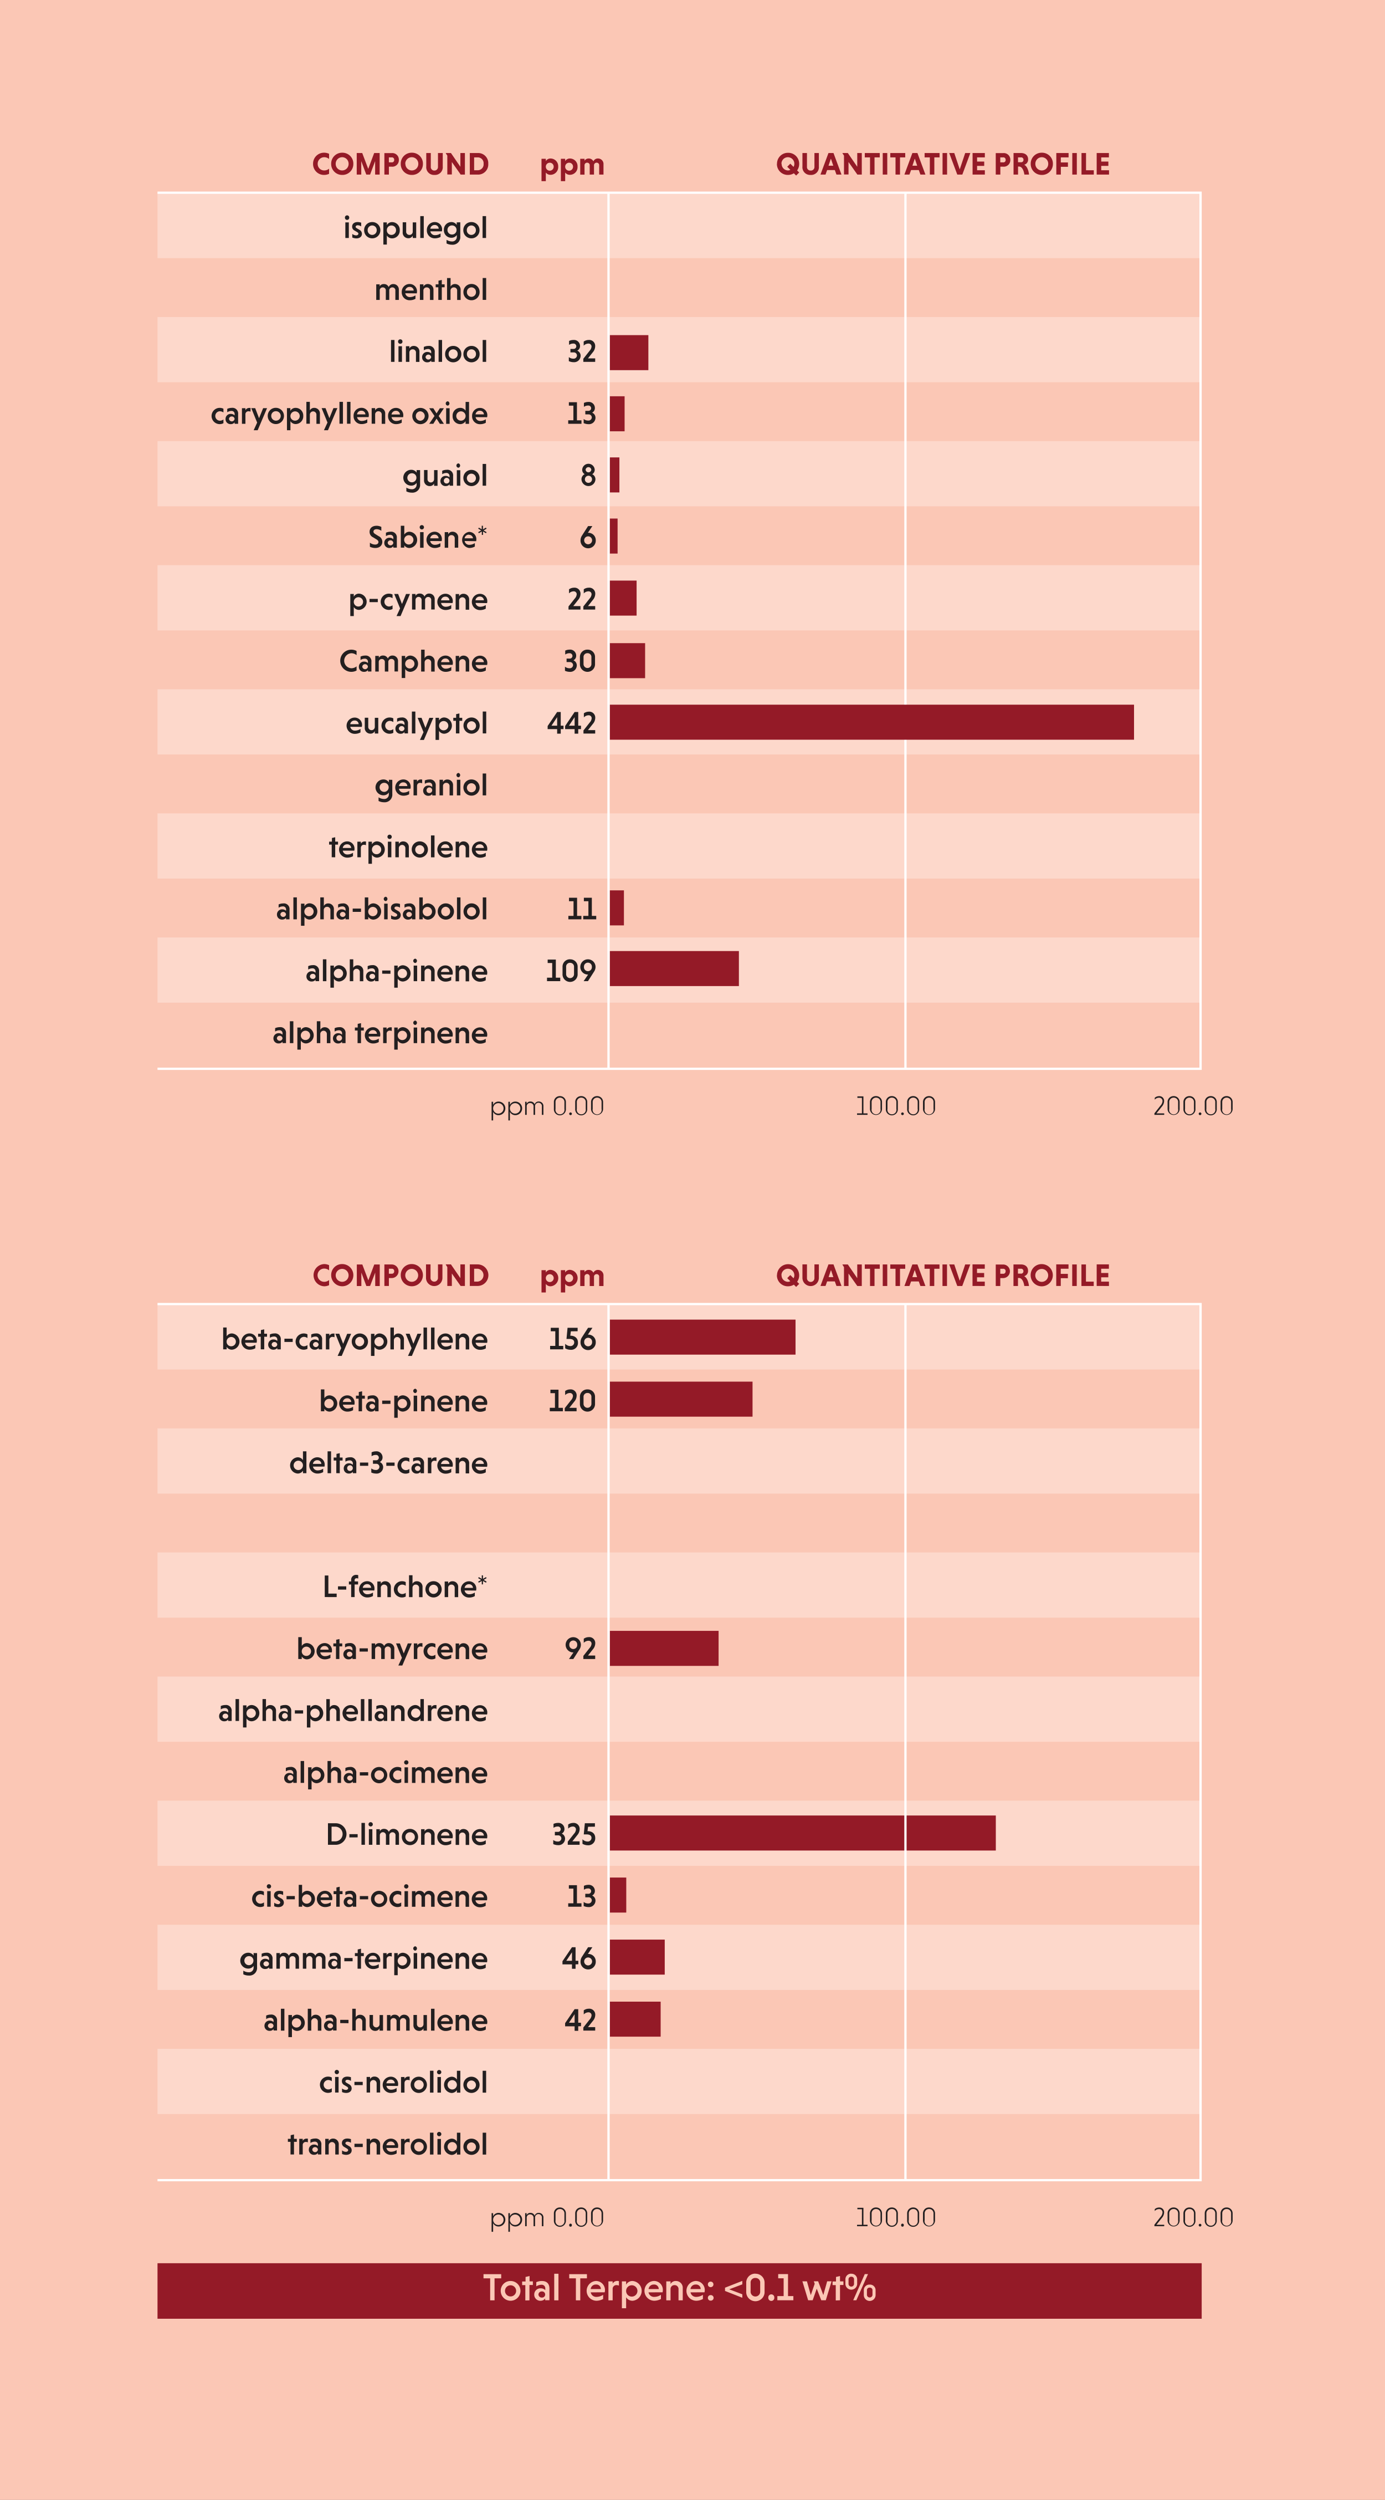 <svg id="Layer_1" data-name="Layer 1" xmlns="http://www.w3.org/2000/svg" viewBox="0 0 612 1104"><rect x="0" y="0" width="612" height="1104" fill="#808080" stroke="none"/><defs><style>.cls-1{fill:#fbc7b5;}.cls-2{fill:#941a27;}.cls-3{fill:#231f20;}.cls-4{fill:#fdd8cb;}.cls-5{fill:none;stroke:#fff;}</style></defs><title>Good-Day-Terpenes2</title><polygon class="cls-1" points="0 0 0 1104 612 1104 612 0 0 0 0 0"/><polygon class="cls-2" points="69.6 999.48 69.6 1024 531 1024 531 999.48 69.6 999.48 69.6 999.48"/><path class="cls-3" d="M816.14,336.34h4.3v-.65H817l2.4-3a3.84,3.84,0,0,0,1-2.45,2.1,2.1,0,0,0-2.28-2.16,2.85,2.85,0,0,0-1.86.73v.83a2.48,2.48,0,0,1,1.84-.87,1.47,1.47,0,0,1,1.59,1.54,3.29,3.29,0,0,1-.94,2l-2.64,3.37v.64Zm8.44-7.6a1.9,1.9,0,0,1,2,2v3a2,2,0,1,1-3.92,0v-3a1.9,1.9,0,0,1,2-2Zm0-.68a2.59,2.59,0,0,0-2.65,2.67v3a2.66,2.66,0,1,0,5.32,0v-3a2.6,2.6,0,0,0-2.67-2.67Zm7,.68a1.91,1.91,0,0,1,2,2v3a2,2,0,1,1-3.93,0v-3a1.91,1.91,0,0,1,2-2Zm0-.68a2.58,2.58,0,0,0-2.65,2.67v3a2.66,2.66,0,1,0,5.31,0v-3a2.59,2.59,0,0,0-2.66-2.67Zm4.11,7.81a.58.58,0,0,0,.59.59.59.59,0,0,0,0-1.18.58.58,0,0,0-.59.59Zm5.31-7.13a1.91,1.91,0,0,1,2,2v3a2,2,0,1,1-3.93,0v-3a1.91,1.91,0,0,1,2-2Zm0-.68a2.58,2.58,0,0,0-2.65,2.67v3a2.66,2.66,0,1,0,5.31,0v-3a2.59,2.59,0,0,0-2.66-2.67Zm7,.68a1.91,1.91,0,0,1,2,2v3a2,2,0,1,1-3.92,0v-3a1.9,1.9,0,0,1,2-2Zm0-.68a2.58,2.58,0,0,0-2.65,2.67v3a2.66,2.66,0,1,0,5.32,0v-3a2.6,2.6,0,0,0-2.67-2.67Z" transform="translate(-306 156)"/><path class="cls-3" d="M816.14,827.14h4.3v-.65H817l2.4-3a3.84,3.84,0,0,0,1-2.45,2.1,2.1,0,0,0-2.28-2.16,2.85,2.85,0,0,0-1.86.73v.83a2.48,2.48,0,0,1,1.84-.87,1.47,1.47,0,0,1,1.59,1.54,3.29,3.29,0,0,1-.94,2l-2.64,3.37v.64Zm8.44-7.6a1.9,1.9,0,0,1,2,2v3a2,2,0,1,1-3.92,0v-3a1.9,1.9,0,0,1,2-2Zm0-.68a2.59,2.59,0,0,0-2.65,2.67v3.05a2.66,2.66,0,1,0,5.32,0v-3.05a2.6,2.6,0,0,0-2.67-2.67Zm7,.68a1.91,1.91,0,0,1,2,2v3a2,2,0,1,1-3.93,0v-3a1.91,1.91,0,0,1,2-2Zm0-.68a2.58,2.58,0,0,0-2.65,2.67v3.05a2.66,2.66,0,1,0,5.31,0v-3.05a2.59,2.59,0,0,0-2.66-2.67Zm4.11,7.81a.58.58,0,0,0,.59.59.57.57,0,0,0,.59-.59.58.58,0,0,0-.59-.59.58.58,0,0,0-.59.59Zm5.31-7.13a1.91,1.91,0,0,1,2,2v3a2,2,0,1,1-3.93,0v-3a1.91,1.91,0,0,1,2-2Zm0-.68a2.58,2.58,0,0,0-2.65,2.67v3.05a2.66,2.66,0,1,0,5.31,0v-3.05a2.59,2.59,0,0,0-2.66-2.67Zm7,.68a1.91,1.91,0,0,1,2,2v3a2,2,0,1,1-3.92,0v-3a1.9,1.9,0,0,1,2-2Zm0-.68a2.58,2.58,0,0,0-2.65,2.67v3.05a2.66,2.66,0,1,0,5.32,0v-3.05a2.6,2.6,0,0,0-2.67-2.67Z" transform="translate(-306 156)"/><polygon class="cls-4" points="69.6 194.8 69.6 223.6 531 223.6 531 194.8 69.6 194.8 69.6 194.8"/><polygon class="cls-4" points="69.6 85.2 69.6 114 531 114 531 85.2 69.6 85.2 69.6 85.2"/><polygon class="cls-4" points="69.6 140 69.6 168.8 531 168.8 531 140 69.6 140 69.6 140"/><polygon class="cls-4" points="69.6 249.6 69.6 278.4 531 278.4 531 249.6 69.6 249.6 69.6 249.6"/><polygon class="cls-4" points="69.6 304.4 69.6 333.2 531 333.2 531 304.4 69.6 304.4 69.6 304.4"/><polygon class="cls-4" points="69.6 359.2 69.6 388 531 388 531 359.2 69.6 359.2 69.6 359.2"/><polygon class="cls-4" points="69.6 414 69.6 442.8 531 442.8 531 414 69.6 414 69.6 414"/><polygon class="cls-4" points="69.6 685.6 69.6 714.4 531 714.4 531 685.6 69.6 685.6 69.6 685.6"/><polygon class="cls-4" points="69.6 576 69.6 604.8 531 604.8 531 576 69.6 576 69.6 576"/><polygon class="cls-4" points="69.6 630.8 69.6 659.6 531 659.6 531 630.8 69.6 630.8 69.6 630.8"/><polygon class="cls-4" points="69.6 740.4 69.6 769.2 531 769.2 531 740.4 69.6 740.4 69.6 740.4"/><polygon class="cls-4" points="69.6 795.2 69.6 824 531 824 531 795.2 69.6 795.2 69.6 795.2"/><polygon class="cls-4" points="69.6 850 69.6 878.8 531 878.8 531 850 69.6 850 69.6 850"/><polygon class="cls-4" points="69.6 904.8 69.6 933.6 531 933.6 531 904.8 69.6 904.8 69.6 904.8"/><path class="cls-5" d="M375.6,316H837m-.5-.5V-70.4M574.89,315.5V-70.4M706.1,315.5V-70.4m-330.5-.5H837" transform="translate(-306 156)"/><path class="cls-3" d="M427.59,299.54a3.43,3.43,0,0,1,1.81-.55,1.3,1.3,0,0,1,1.44,1.38v.57a2.4,2.4,0,0,0-1.65-.66,2.25,2.25,0,0,0-2.37,2.26,2.2,2.2,0,0,0,2.34,2.26,2.08,2.08,0,0,0,1.68-.78v.63h1.54v-4.26a2.49,2.49,0,0,0-2.81-2.77,4.82,4.82,0,0,0-2,.44v1.48Zm.76,3a1.18,1.18,0,0,1,1.23-1.12,1.2,1.2,0,0,1,1.25,1.12,1.25,1.25,0,0,1-2.48,0Zm7.28-7.54h-1.54v9.66h1.54V295Zm3.3,2.77H437.4v9.76h1.53v-4a2.69,2.69,0,0,0,2.36,1.27,3.6,3.6,0,0,0,0-7.18,2.59,2.59,0,0,0-2.36,1.34v-1.2Zm0,3.45a2.06,2.06,0,1,1,2.06,2.08,2,2,0,0,1-2.06-2.08Zm8.58-6.22H446v9.66h1.53v-4.06a1.45,1.45,0,1,1,2.9.08v4H452v-4.37a2.46,2.46,0,0,0-2.5-2.66,2.11,2.11,0,0,0-1.94,1.12V295Zm6.39,4.55a3.4,3.4,0,0,1,1.8-.55,1.3,1.3,0,0,1,1.45,1.38v.57a2.4,2.4,0,0,0-1.66-.66,2.25,2.25,0,0,0-2.36,2.26,2.19,2.19,0,0,0,2.34,2.26,2.08,2.08,0,0,0,1.68-.78v.63h1.54v-4.26a2.5,2.5,0,0,0-2.82-2.77,4.77,4.77,0,0,0-2,.44v1.48Zm.75,3a1.25,1.25,0,1,1,1.24,1.11,1.19,1.19,0,0,1-1.24-1.11Zm10.87,2.12v-5.57h1.24v-1.32h-1.24v-1.94l-1.46.33v1.61h-1.24v1.32H464v5.57Zm8.43-2.93a3.49,3.49,0,0,0,.09-.78,3.2,3.2,0,0,0-3.27-3.32,3.59,3.59,0,0,0,.08,7.18,5.12,5.12,0,0,0,2.52-.63v-1.52a4.35,4.35,0,0,1-2.4.75,2,2,0,0,1-2.1-1.68Zm-3.19-2.81a1.69,1.69,0,0,1,1.8,1.62h-3.71a1.86,1.86,0,0,1,1.91-1.62Zm6.08-1.15h-1.53v6.89h1.53v-4.06a1.34,1.34,0,0,1,1.35-1.47,2.32,2.32,0,0,1,.92.18v-1.64a5.27,5.27,0,0,0-.57,0,1.88,1.88,0,0,0-1.7,1v-.84Zm4.9,0h-1.53v9.76h1.53v-4a2.69,2.69,0,0,0,2.36,1.27,3.6,3.6,0,0,0,0-7.18,2.59,2.59,0,0,0-2.36,1.34v-1.2Zm0,3.45a2.06,2.06,0,1,1,2.06,2.08,2,2,0,0,1-2.06-2.08Zm8.59-3.45h-1.54v6.89h1.54v-6.89Zm-1.72-2.1a.93.93,0,0,0,.95.95,1,1,0,0,0,0-1.9.94.94,0,0,0-.95,1Zm5,2.1h-1.54v6.89h1.54v-4.06a1.39,1.39,0,0,1,1.44-1.47,1.41,1.41,0,0,1,1.46,1.55v4h1.54v-4.37a2.46,2.46,0,0,0-2.51-2.66,2.09,2.09,0,0,0-1.93,1.12v-1Zm12.35,4a3.44,3.44,0,0,0,.1-.78,3.21,3.21,0,0,0-3.28-3.32,3.59,3.59,0,0,0,.08,7.18,5.12,5.12,0,0,0,2.52-.63v-1.52a4.35,4.35,0,0,1-2.4.75,2,2,0,0,1-2.1-1.68Zm-3.19-2.81a1.69,1.69,0,0,1,1.8,1.62h-3.71a1.86,1.86,0,0,1,1.91-1.62Zm6.08-1.15h-1.53v6.89h1.53v-4.06a1.45,1.45,0,1,1,2.9.08v4h1.54v-4.37a2.46,2.46,0,0,0-2.5-2.66,2.1,2.1,0,0,0-1.94,1.12v-1Zm12.35,4a3,3,0,0,0,.1-.78,3.2,3.2,0,0,0-3.27-3.32,3.59,3.59,0,0,0,.08,7.18,5.15,5.15,0,0,0,2.52-.63v-1.52a4.39,4.39,0,0,1-2.41.75,2,2,0,0,1-2.1-1.68ZM518,298.91a1.69,1.69,0,0,1,1.81,1.62h-3.71a1.86,1.86,0,0,1,1.9-1.62Z" transform="translate(-306 156)"/><path class="cls-3" d="M442.18,272.19a3.43,3.43,0,0,1,1.81-.55,1.3,1.3,0,0,1,1.44,1.38v.57a2.4,2.4,0,0,0-1.65-.66,2.25,2.25,0,0,0-2.37,2.26,2.2,2.2,0,0,0,2.34,2.26,2.08,2.08,0,0,0,1.68-.78v.63H447V273a2.5,2.5,0,0,0-2.81-2.77,4.78,4.78,0,0,0-2,.44v1.48Zm.76,3a1.17,1.17,0,0,1,1.23-1.11,1.12,1.12,0,1,1,0,2.22,1.17,1.17,0,0,1-1.23-1.1Zm7.28-7.54h-1.54v9.66h1.54v-9.66Zm3.3,2.77H452v9.76h1.54v-4a2.69,2.69,0,0,0,2.35,1.27,3.6,3.6,0,0,0,0-7.18,2.58,2.58,0,0,0-2.35,1.34v-1.2Zm0,3.45a2.05,2.05,0,1,1,2.06,2.08,2,2,0,0,1-2.06-2.08Zm8.58-6.22h-1.54v9.66h1.54v-4.06a1.45,1.45,0,1,1,2.9.08v4h1.54v-4.37a2.46,2.46,0,0,0-2.5-2.66,2.11,2.11,0,0,0-1.94,1.12v-3.75Zm6.39,4.55a3.4,3.4,0,0,1,1.8-.55,1.31,1.31,0,0,1,1.45,1.38v.57a2.4,2.4,0,0,0-1.66-.66,2.24,2.24,0,0,0-2.36,2.26,2.19,2.19,0,0,0,2.33,2.26,2.1,2.1,0,0,0,1.69-.78v.63h1.53V273a2.49,2.49,0,0,0-2.81-2.77,4.77,4.77,0,0,0-2,.44v1.48Zm.75,3a1.18,1.18,0,0,1,1.23-1.11,1.12,1.12,0,1,1,0,2.22,1.17,1.17,0,0,1-1.23-1.1Zm9.3-1.16v-1.44h-3.66V274Zm3.2-3.61h-1.53v9.76h1.53v-4a2.69,2.69,0,0,0,2.36,1.27,3.6,3.6,0,0,0,0-7.18,2.59,2.59,0,0,0-2.36,1.34v-1.2Zm0,3.45a2.06,2.06,0,1,1,2.06,2.08,2,2,0,0,1-2.06-2.08Zm8.59-3.45h-1.54v6.89h1.54v-6.89Zm-1.72-2.1a.93.93,0,0,0,.95.95,1,1,0,0,0,0-1.9.94.94,0,0,0-.95.95Zm5,2.1h-1.54v6.89h1.54v-4.06a1.39,1.39,0,0,1,1.44-1.47,1.41,1.41,0,0,1,1.46,1.55v4h1.54v-4.37a2.46,2.46,0,0,0-2.51-2.66,2.09,2.09,0,0,0-1.93,1.12v-1Zm12.35,4a3.44,3.44,0,0,0,.1-.78,3.21,3.21,0,0,0-3.28-3.32,3.59,3.59,0,0,0,.08,7.18,5.12,5.12,0,0,0,2.52-.63V275.3a4.35,4.35,0,0,1-2.4.75,2,2,0,0,1-2.1-1.68Zm-3.19-2.81a1.69,1.69,0,0,1,1.8,1.62h-3.71a1.86,1.86,0,0,1,1.91-1.62Zm6.08-1.15h-1.53v6.89h1.53v-4.06a1.45,1.45,0,1,1,2.9.08v4h1.54v-4.37a2.46,2.46,0,0,0-2.5-2.66,2.1,2.1,0,0,0-1.94,1.12v-1Zm12.35,4a3,3,0,0,0,.1-.78,3.2,3.2,0,0,0-3.27-3.32,3.59,3.59,0,0,0,.08,7.18,5.15,5.15,0,0,0,2.52-.63V275.3a4.39,4.39,0,0,1-2.41.75,2,2,0,0,1-2.1-1.68ZM518,271.56a1.69,1.69,0,0,1,1.81,1.62h-3.71a1.86,1.86,0,0,1,1.9-1.62Z" transform="translate(-306 156)"/><path class="cls-3" d="M429.15,244.84a3.4,3.4,0,0,1,1.8-.55,1.31,1.31,0,0,1,1.45,1.38v.57a2.4,2.4,0,0,0-1.66-.66,2.25,2.25,0,0,0-2.36,2.26,2.19,2.19,0,0,0,2.33,2.26,2.1,2.1,0,0,0,1.69-.78V250h1.53v-4.26a2.49,2.49,0,0,0-2.81-2.77,4.77,4.77,0,0,0-2,.44v1.48Zm.75,3a1.18,1.18,0,0,1,1.23-1.12,1.2,1.2,0,0,1,1.25,1.12,1.25,1.25,0,0,1-2.48,0Zm7.28-7.54h-1.54V250h1.54v-9.66Zm3.31,2.77H439v9.76h1.54v-4a2.66,2.66,0,0,0,2.35,1.27,3.6,3.6,0,0,0,0-7.18,2.55,2.55,0,0,0-2.35,1.35v-1.21Zm0,3.45a2.05,2.05,0,1,1,2.05,2.08,2,2,0,0,1-2.05-2.08Zm8.58-6.22h-1.54V250h1.54v-4.06a1.39,1.39,0,0,1,1.45-1.47A1.41,1.41,0,0,1,452,246v4h1.54v-4.37a2.46,2.46,0,0,0-2.51-2.66,2.11,2.11,0,0,0-1.93,1.12v-3.75Zm6.38,4.55a3.43,3.43,0,0,1,1.81-.55,1.3,1.3,0,0,1,1.44,1.38v.57a2.4,2.4,0,0,0-1.65-.66,2.25,2.25,0,0,0-2.37,2.26A2.2,2.2,0,0,0,457,250.1a2.08,2.08,0,0,0,1.68-.78V250h1.54v-4.26a2.5,2.5,0,0,0-2.81-2.77,4.82,4.82,0,0,0-2,.44v1.48Zm.76,3a1.18,1.18,0,0,1,1.23-1.12,1.2,1.2,0,0,1,1.25,1.12,1.25,1.25,0,0,1-2.48,0Zm9.3-1.16v-1.44h-3.66v1.44Zm3.2,2.16a2.72,2.72,0,0,0,2.37,1.27,3.6,3.6,0,0,0,0-7.18,2.7,2.7,0,0,0-2.35,1.26v-3.89h-1.54V250h1.54v-1.12Zm0-2.32a2.05,2.05,0,1,1,2.06,2.08,2,2,0,0,1-2.06-2.08Zm8.58-3.45h-1.54V250h1.54v-6.89Zm-1.72-2.1a.94.94,0,0,0,.95.95,1,1,0,0,0,0-1.9.94.94,0,0,0-.95,1Zm7.21,2.24a5.08,5.08,0,0,0-1.6-.28c-1.56,0-2.43.83-2.43,2a1.88,1.88,0,0,0,1,1.71l1.18.7c.43.26.59.48.59.76s-.34.71-1,.71a2.89,2.89,0,0,1-1.7-.64v1.58a4.54,4.54,0,0,0,1.79.39c1.55,0,2.46-.84,2.46-2a2,2,0,0,0-1.15-1.83l-1.1-.65c-.34-.21-.52-.37-.52-.66s.31-.67.9-.67a2.9,2.9,0,0,1,1.55.49V243.2Zm2,1.64a3.4,3.4,0,0,1,1.8-.55,1.31,1.31,0,0,1,1.45,1.38v.57a2.44,2.44,0,0,0-1.66-.66,2.25,2.25,0,0,0-2.36,2.26,2.19,2.19,0,0,0,2.33,2.26,2.12,2.12,0,0,0,1.69-.78V250h1.53v-4.26a2.49,2.49,0,0,0-2.81-2.77,4.77,4.77,0,0,0-2,.44v1.48Zm.75,3a1.18,1.18,0,0,1,1.23-1.12,1.2,1.2,0,0,1,1.25,1.12,1.25,1.25,0,0,1-2.48,0Zm7.27,1a2.69,2.69,0,0,0,2.36,1.27,3.6,3.6,0,0,0,0-7.18,2.67,2.67,0,0,0-2.35,1.26v-3.89h-1.54V250h1.54v-1.12Zm0-2.32a2.05,2.05,0,1,1,2.06,2.08,2,2,0,0,1-2.06-2.08Zm6.62,0a3.59,3.59,0,1,0,3.58-3.59,3.53,3.53,0,0,0-3.58,3.59Zm1.55,0a2.05,2.05,0,0,1,2-2.09,2.09,2.09,0,0,1,0,4.17,2,2,0,0,1-2-2.08Zm8.5-6.22h-1.54V250h1.54v-9.66Zm1.35,6.22a3.58,3.58,0,1,0,3.58-3.59,3.53,3.53,0,0,0-3.58,3.59Zm1.55,0a2,2,0,1,1,2,2.08,2,2,0,0,1-2-2.08Zm8.5-6.22h-1.54V250h1.54v-9.66Z" transform="translate(-306 156)"/><path class="cls-3" d="M454.12,222.6V217h1.25v-1.32h-1.25v-1.94l-1.45.33v1.61h-1.25V217h1.16v5.57Zm8.43-2.93a3,3,0,0,0,.1-.78,3.2,3.2,0,0,0-3.28-3.32,3.59,3.59,0,0,0,.09,7.18,5.18,5.18,0,0,0,2.52-.63V220.6a4.39,4.39,0,0,1-2.41.75,2,2,0,0,1-2.1-1.68Zm-3.19-2.81a1.69,1.69,0,0,1,1.81,1.62h-3.71a1.85,1.85,0,0,1,1.9-1.62Zm6.09-1.15h-1.54v6.89h1.54v-4.06c0-.88.5-1.47,1.34-1.47a2.41,2.41,0,0,1,.93.18v-1.64a5.46,5.46,0,0,0-.58,0,1.86,1.86,0,0,0-1.69,1v-.84Zm4.9,0h-1.54v9.76h1.54v-4a2.66,2.66,0,0,0,2.35,1.27,3.6,3.6,0,0,0,0-7.18,2.56,2.56,0,0,0-2.35,1.34v-1.2Zm0,3.45a2.05,2.05,0,1,1,2.06,2.08,2,2,0,0,1-2.06-2.08Zm8.58-3.45h-1.54v6.89h1.54v-6.89Zm-1.72-2.1a.95.95,0,1,0,1-1,.93.93,0,0,0-1,1Zm5,2.1H480.7v6.89h1.53v-4.06a1.45,1.45,0,1,1,2.9.08v4h1.54v-4.37a2.46,2.46,0,0,0-2.5-2.66,2.1,2.1,0,0,0-1.94,1.12v-1Zm5.72,3.45a3.58,3.58,0,1,0,3.58-3.59,3.53,3.53,0,0,0-3.58,3.59Zm1.55,0a2,2,0,1,1,2,2.08,2,2,0,0,1-2-2.08Zm8.5-6.22h-1.54v9.66H498v-9.66Zm8,6.73a3.44,3.44,0,0,0,.1-.78,3.21,3.21,0,0,0-3.28-3.32,3.59,3.59,0,0,0,.08,7.18,5.12,5.12,0,0,0,2.52-.63V220.6a4.35,4.35,0,0,1-2.4.75,2,2,0,0,1-2.1-1.68Zm-3.19-2.81a1.69,1.69,0,0,1,1.8,1.62h-3.71a1.86,1.86,0,0,1,1.91-1.62Zm6.08-1.15h-1.53v6.89h1.53v-4.06a1.45,1.45,0,1,1,2.9.08v4h1.54v-4.37a2.46,2.46,0,0,0-2.5-2.66,2.1,2.1,0,0,0-1.94,1.12v-1Zm12.35,4a3,3,0,0,0,.1-.78,3.2,3.2,0,0,0-3.27-3.32,3.59,3.59,0,0,0,.08,7.18,5.15,5.15,0,0,0,2.52-.63V220.6a4.39,4.39,0,0,1-2.41.75,2,2,0,0,1-2.1-1.68ZM518,216.86a1.69,1.69,0,0,1,1.81,1.62h-3.71a1.86,1.86,0,0,1,1.9-1.62Z" transform="translate(-306 156)"/><path class="cls-3" d="M477.83,188.36v1.12a2.79,2.79,0,0,0-2.4-1.26,3.49,3.49,0,0,0,0,7,2.81,2.81,0,0,0,2.39-1.23v.8a2,2,0,0,1-2.18,2.06,4.49,4.49,0,0,1-2.36-.73v1.61a5.16,5.16,0,0,0,2.36.56,3.38,3.38,0,0,0,3.71-3.68v-6.22Zm-.09,3.35a2,2,0,1,1-2-2,1.94,1.94,0,0,1,2,2Zm9.63.61a3,3,0,0,0,.1-.78,3.2,3.2,0,0,0-3.27-3.32,3.59,3.59,0,0,0,.08,7.18,5.15,5.15,0,0,0,2.52-.63v-1.52a4.39,4.39,0,0,1-2.41.76,2,2,0,0,1-2.1-1.69Zm-3.19-2.81a1.69,1.69,0,0,1,1.81,1.63h-3.71a1.86,1.86,0,0,1,1.9-1.63Zm6.09-1.15h-1.54v6.89h1.54v-4.06c0-.88.5-1.47,1.34-1.47a2.37,2.37,0,0,1,.93.18v-1.63a3.58,3.58,0,0,0-.58-.05,1.86,1.86,0,0,0-1.69,1v-.84Zm3.46,1.78a3.4,3.4,0,0,1,1.8-.55A1.31,1.31,0,0,1,497,191v.57a2.4,2.4,0,0,0-1.66-.66,2.25,2.25,0,0,0-2.36,2.26,2.19,2.19,0,0,0,2.34,2.26,2.1,2.1,0,0,0,1.68-.78v.63h1.54V191a2.5,2.5,0,0,0-2.82-2.77,4.77,4.77,0,0,0-2,.44v1.48Zm.75,3a1.25,1.25,0,1,1,1.24,1.1,1.18,1.18,0,0,1-1.24-1.1Zm7.27-4.78h-1.54v6.89h1.54v-4.06a1.39,1.39,0,0,1,1.44-1.47,1.41,1.41,0,0,1,1.46,1.55v4h1.54v-4.37a2.46,2.46,0,0,0-2.51-2.66,2.09,2.09,0,0,0-1.93,1.12v-1Zm7.67,0h-1.54v6.89h1.54v-6.89Zm-1.72-2.1a.94.94,0,0,0,.95,1,1,1,0,0,0,0-1.9.94.94,0,0,0-.95.95Zm3.07,5.55a3.58,3.58,0,1,0,3.58-3.59,3.53,3.53,0,0,0-3.58,3.59Zm1.55,0a2,2,0,1,1,2,2.08,2,2,0,0,1-2-2.08Zm8.5-6.22h-1.54v9.66h1.54v-9.66Z" transform="translate(-306 156)"/><path class="cls-3" d="M465.87,165a3.44,3.44,0,0,0,.1-.78,3.21,3.21,0,0,0-3.28-3.32,3.59,3.59,0,0,0,.09,7.18,5.11,5.11,0,0,0,2.51-.63V165.9a4.35,4.35,0,0,1-2.4.75,2,2,0,0,1-2.1-1.68Zm-3.19-2.81a1.68,1.68,0,0,1,1.8,1.62h-3.71a1.86,1.86,0,0,1,1.91-1.62Zm8.94,5.74h1.53V161h-1.53v4.06a1.45,1.45,0,1,1-2.9-.1v-4h-1.54v4.38a2.46,2.46,0,0,0,2.5,2.66,2.09,2.09,0,0,0,1.94-1.12v1ZM479.8,166a2.69,2.69,0,0,1-1.65.53,2.09,2.09,0,0,1,0-4.17,2.8,2.8,0,0,1,1.65.53v-1.65a3.71,3.71,0,0,0-1.65-.38,3.59,3.59,0,1,0,0,7.18,3.59,3.59,0,0,0,1.65-.4V166Zm1.69-3.22a3.43,3.43,0,0,1,1.81-.55,1.3,1.3,0,0,1,1.44,1.38v.57a2.4,2.4,0,0,0-1.65-.66,2.25,2.25,0,0,0-2.37,2.26,2.2,2.2,0,0,0,2.34,2.26,2.08,2.08,0,0,0,1.68-.78v.63h1.54v-4.26a2.5,2.5,0,0,0-2.81-2.77,4.82,4.82,0,0,0-2,.44v1.48Zm.76,3a1.18,1.18,0,0,1,1.23-1.12,1.2,1.2,0,0,1,1.25,1.12,1.25,1.25,0,0,1-2.48,0Zm7.28-7.54H488v9.66h1.54v-9.66Zm2,12.53h1.78l4.16-9.76h-1.74L494,165.44,492.27,161h-1.72l2.59,6.36-1.57,3.4ZM500,161h-1.54v9.76H500v-4a2.69,2.69,0,0,0,2.35,1.27,3.6,3.6,0,0,0,0-7.18,2.58,2.58,0,0,0-2.35,1.34V161Zm0,3.45a2.05,2.05,0,1,1,2.06,2.08,2,2,0,0,1-2.06-2.08Zm9,3.44v-5.57h1.25V161H509v-1.94l-1.45.33V161h-1.25v1.32h1.16v5.57Zm1.8-3.44a3.58,3.58,0,1,0,3.58-3.59,3.53,3.53,0,0,0-3.58,3.59Zm1.55,0a2,2,0,1,1,2,2.08,2,2,0,0,1-2-2.08Zm8.5-6.22h-1.54v9.66h1.54v-9.66Z" transform="translate(-306 156)"/><path class="cls-3" d="M463.56,138.28a3.58,3.58,0,0,1-2.33.83,3.32,3.32,0,0,1,0-6.63,3.57,3.57,0,0,1,2.33.84v-1.84a4.9,4.9,0,1,0-2.33,9.22,4.93,4.93,0,0,0,2.33-.58v-1.84Zm1.78-2.84a3.4,3.4,0,0,1,1.8-.55,1.31,1.31,0,0,1,1.45,1.38v.57a2.42,2.42,0,0,0-1.66-.66,2.24,2.24,0,0,0-2.36,2.26,2.19,2.19,0,0,0,2.33,2.26,2.1,2.1,0,0,0,1.69-.78v.63h1.53V136.3a2.5,2.5,0,0,0-2.81-2.78,4.77,4.77,0,0,0-2,.44v1.48Zm.75,3a1.18,1.18,0,0,1,1.23-1.12,1.2,1.2,0,0,1,1.25,1.12,1.25,1.25,0,0,1-2.48,0Zm7.27-4.77h-1.54v6.89h1.54v-4.16a1.29,1.29,0,0,1,1.36-1.37,1.31,1.31,0,0,1,1.33,1.47v4.06h1.54v-4.06A1.33,1.33,0,0,1,479,135a1.31,1.31,0,0,1,1.33,1.47v4.06h1.54v-4.48a2.39,2.39,0,0,0-2.41-2.55,2.12,2.12,0,0,0-2.07,1.33,2.23,2.23,0,0,0-2.17-1.33,2,2,0,0,0-1.82,1v-.88Zm11.69,0h-1.54v9.76h1.54v-4a2.66,2.66,0,0,0,2.35,1.27,3.6,3.6,0,0,0,0-7.18,2.56,2.56,0,0,0-2.35,1.34v-1.2Zm0,3.45a2.05,2.05,0,1,1,2.06,2.08,2,2,0,0,1-2.06-2.08Zm8.58-6.22h-1.54v9.66h1.54v-4.06a1.45,1.45,0,1,1,2.9.08v4h1.54v-4.37a2.46,2.46,0,0,0-2.51-2.66,2.11,2.11,0,0,0-1.93,1.12v-3.75ZM506,137.62a3.44,3.44,0,0,0,.1-.78,3.21,3.21,0,0,0-3.28-3.32,3.59,3.59,0,0,0,.08,7.18,5.12,5.12,0,0,0,2.52-.63v-1.52a4.35,4.35,0,0,1-2.4.75,2,2,0,0,1-2.1-1.68Zm-3.19-2.81a1.69,1.69,0,0,1,1.8,1.62h-3.71a1.86,1.86,0,0,1,1.91-1.62Zm6.08-1.15h-1.53v6.89h1.53v-4.06a1.45,1.45,0,1,1,2.9.08v4h1.54v-4.37a2.46,2.46,0,0,0-2.5-2.66,2.1,2.1,0,0,0-1.94,1.12v-1Zm12.35,4a3,3,0,0,0,.1-.78,3.2,3.2,0,0,0-3.27-3.32,3.59,3.59,0,0,0,.08,7.18,5.15,5.15,0,0,0,2.52-.63v-1.52a4.39,4.39,0,0,1-2.41.75,2,2,0,0,1-2.1-1.68ZM518,134.81a1.69,1.69,0,0,1,1.81,1.62h-3.71a1.86,1.86,0,0,1,1.9-1.62Z" transform="translate(-306 156)"/><path class="cls-3" d="M462.33,106.31h-1.54v9.76h1.54v-4a2.66,2.66,0,0,0,2.35,1.27,3.6,3.6,0,0,0,0-7.18,2.55,2.55,0,0,0-2.35,1.35v-1.21Zm0,3.45a2.05,2.05,0,1,1,2.05,2.08,2,2,0,0,1-2.05-2.08Zm10.61.16v-1.44h-3.66v1.44Zm6.52,1.39a2.69,2.69,0,0,1-1.65.53,2.09,2.09,0,0,1,0-4.17,2.77,2.77,0,0,1,1.65.53v-1.65a3.68,3.68,0,0,0-1.65-.38,3.59,3.59,0,1,0,0,7.18,3.56,3.56,0,0,0,1.65-.4v-1.64Zm1.75,4.76H483l4.16-9.76h-1.74l-1.79,4.43-1.71-4.43h-1.72l2.59,6.36-1.57,3.4Zm8.4-9.76h-1.54v6.89h1.54V109a1.35,1.35,0,1,1,2.69.1v4.06h1.54v-4.06a1.33,1.33,0,0,1,1.37-1.47,1.3,1.3,0,0,1,1.33,1.47v4.06h1.54v-4.48a2.39,2.39,0,0,0-2.41-2.55,2.13,2.13,0,0,0-2.07,1.33,2.23,2.23,0,0,0-2.17-1.33,2,2,0,0,0-1.82,1v-.88Zm16.37,4a3.44,3.44,0,0,0,.1-.78,3.21,3.21,0,0,0-3.28-3.32,3.59,3.59,0,0,0,.08,7.18,5.12,5.12,0,0,0,2.52-.63V111.2a4.35,4.35,0,0,1-2.4.75,2,2,0,0,1-2.1-1.68Zm-3.19-2.81a1.69,1.69,0,0,1,1.8,1.62h-3.71a1.86,1.86,0,0,1,1.91-1.62Zm6.08-1.15h-1.53v6.89h1.53v-4.06a1.45,1.45,0,1,1,2.9.08v4h1.54v-4.37a2.46,2.46,0,0,0-2.5-2.66,2.1,2.1,0,0,0-1.94,1.12v-1Zm12.35,4a3,3,0,0,0,.1-.78,3.2,3.2,0,0,0-3.27-3.32,3.59,3.59,0,0,0,.08,7.18,5.15,5.15,0,0,0,2.52-.63V111.2a4.39,4.39,0,0,1-2.41.75,2,2,0,0,1-2.1-1.68ZM518,107.46a1.69,1.69,0,0,1,1.81,1.62h-3.71a1.86,1.86,0,0,1,1.9-1.62Z" transform="translate(-306 156)"/><path class="cls-3" d="M474.46,76.68a4.62,4.62,0,0,0-2-.49c-2.31,0-3.15,1.37-3.15,2.64a2.62,2.62,0,0,0,1.55,2.46l1.49.91c.62.38.88.74.88,1.16,0,.63-.5,1.13-1.47,1.13a3.94,3.94,0,0,1-2.31-.82v1.79a5.5,5.5,0,0,0,2.38.54c2.1,0,3.11-1.3,3.11-2.72a2.78,2.78,0,0,0-1.68-2.53l-1.46-.91c-.52-.32-.78-.66-.78-1.06,0-.63.5-1.08,1.41-1.08a3.58,3.58,0,0,1,2.07.71V76.68Zm2.1,4.06a3.46,3.46,0,0,1,1.81-.55,1.3,1.3,0,0,1,1.44,1.38v.57a2.4,2.4,0,0,0-1.65-.66,2.24,2.24,0,0,0-2.36,2.26A2.19,2.19,0,0,0,478.13,86a2.08,2.08,0,0,0,1.68-.78v.63h1.54V81.59a2.49,2.49,0,0,0-2.81-2.77,4.86,4.86,0,0,0-2,.44v1.48Zm.76,3a1.18,1.18,0,0,1,1.23-1.12,1.2,1.2,0,0,1,1.25,1.12,1.25,1.25,0,0,1-2.48,0Zm7.27,1A2.69,2.69,0,0,0,487,86a3.6,3.6,0,0,0,0-7.18,2.67,2.67,0,0,0-2.35,1.26V76.19h-1.54v9.66h1.54V84.73Zm0-2.33a2.05,2.05,0,1,1,4.1,0,2.05,2.05,0,1,1-4.1,0ZM493.17,79h-1.54v6.89h1.54V79Zm-1.72-2.1a.95.95,0,1,0,.95-1,.93.93,0,0,0-.95,1Zm9.7,6.06a3.44,3.44,0,0,0,.1-.78A3.2,3.2,0,0,0,498,78.82a3.59,3.59,0,0,0,.09,7.18,5.11,5.11,0,0,0,2.51-.63V83.85a4.35,4.35,0,0,1-2.4.75,2,2,0,0,1-2.1-1.68ZM498,80.11a1.68,1.68,0,0,1,1.8,1.62h-3.71A1.86,1.86,0,0,1,498,80.11ZM504.05,79h-1.54v6.89h1.54V81.79a1.38,1.38,0,0,1,1.44-1.47,1.4,1.4,0,0,1,1.45,1.55v4h1.54V81.48a2.46,2.46,0,0,0-2.5-2.66,2.08,2.08,0,0,0-1.93,1.12V79Zm12.34,4a3,3,0,0,0,.1-.78,3.2,3.2,0,0,0-3.27-3.32A3.59,3.59,0,0,0,513.3,86a5.15,5.15,0,0,0,2.52-.63V83.85a4.39,4.39,0,0,1-2.41.75,2,2,0,0,1-2.1-1.68Zm-3.19-2.81A1.69,1.69,0,0,1,515,81.73H511.3a1.86,1.86,0,0,1,1.9-1.62ZM517.58,77l-.26.48,1.3.77-1.3.75.26.48,1.32-.76v1.5h.55v-1.5l1.31.76L521,79l-1.32-.74,1.32-.77-.28-.48-1.31.77V76.19h-.55v1.54L517.58,77Z" transform="translate(-306 156)"/><path class="cls-3" d="M490.1,51.61v1.12a2.76,2.76,0,0,0-2.39-1.26,3.49,3.49,0,0,0,0,7,2.78,2.78,0,0,0,2.38-1.23V58a2,2,0,0,1-2.17,2.06,4.46,4.46,0,0,1-2.36-.73V61a5.12,5.12,0,0,0,2.36.56,3.38,3.38,0,0,0,3.71-3.68V51.61ZM490,55a2,2,0,1,1-2-2,1.94,1.94,0,0,1,2,2Zm7.81,3.54h1.53V51.61h-1.53v4.06a1.45,1.45,0,1,1-2.9-.1v-4h-1.54V56a2.46,2.46,0,0,0,2.49,2.66,2.09,2.09,0,0,0,1.95-1.12v1Zm3.57-5.11a3.43,3.43,0,0,1,1.81-.55,1.3,1.3,0,0,1,1.44,1.38v.57a2.4,2.4,0,0,0-1.65-.66,2.25,2.25,0,0,0-2.37,2.26A2.2,2.2,0,0,0,503,58.65a2.08,2.08,0,0,0,1.68-.78v.63h1.54V54.24a2.5,2.5,0,0,0-2.82-2.77,4.77,4.77,0,0,0-2,.44v1.48Zm.75,3a1.25,1.25,0,1,1,1.24,1.1,1.19,1.19,0,0,1-1.24-1.1Zm7.27-4.78h-1.54V58.5h1.54V51.61Zm-1.72-2.1a.94.94,0,0,0,.95,1,1,1,0,0,0,0-1.9.94.94,0,0,0-.95.95Zm3.07,5.55a3.58,3.58,0,1,0,3.58-3.59,3.53,3.53,0,0,0-3.58,3.59Zm1.55,0a2,2,0,1,1,2,2.08,2,2,0,0,1-2-2.08Zm8.5-6.22h-1.54V58.5h1.54V48.84Z" transform="translate(-306 156)"/><path class="cls-3" d="M404.73,29.26a2.69,2.69,0,0,1-1.65.53,2.09,2.09,0,0,1,0-4.17,2.8,2.8,0,0,1,1.65.53V24.5a3.71,3.71,0,0,0-1.65-.38,3.59,3.59,0,1,0,0,7.18,3.59,3.59,0,0,0,1.65-.4V29.26Zm1.7-3.22a3.4,3.4,0,0,1,1.8-.55,1.3,1.3,0,0,1,1.44,1.38v.57a2.4,2.4,0,0,0-1.65-.66A2.24,2.24,0,0,0,405.66,29,2.19,2.19,0,0,0,408,31.3a2.08,2.08,0,0,0,1.68-.78v.63h1.54V26.9a2.5,2.5,0,0,0-2.81-2.78,4.77,4.77,0,0,0-2,.44V26Zm.75,3a1.18,1.18,0,0,1,1.23-1.12A1.2,1.2,0,0,1,409.66,29a1.25,1.25,0,0,1-2.48,0Zm7.27-4.77h-1.54v6.89h1.54V27.09a1.32,1.32,0,0,1,1.34-1.47,2.32,2.32,0,0,1,.92.18V24.16a5.1,5.1,0,0,0-.57,0,1.86,1.86,0,0,0-1.69,1v-.84ZM418.09,34h1.77L424,24.26h-1.73l-1.8,4.43-1.7-4.43h-1.73l2.59,6.36L418.09,34Zm6.21-6.31a3.59,3.59,0,1,0,3.59-3.59,3.54,3.54,0,0,0-3.59,3.59Zm1.56,0a2,2,0,0,1,2-2.09,2.09,2.09,0,1,1-2,2.09Zm8.48-3.45H432.8V34h1.54V30a2.69,2.69,0,0,0,2.35,1.27A3.4,3.4,0,0,0,440,27.71a3.38,3.38,0,0,0-3.35-3.59,2.58,2.58,0,0,0-2.35,1.34v-1.2Zm0,3.45a2.05,2.05,0,1,1,2.06,2.08,2,2,0,0,1-2.06-2.08Zm8.58-6.22h-1.54v9.66h1.54V27.09a1.45,1.45,0,1,1,2.9.08v4h1.54V26.78a2.46,2.46,0,0,0-2.5-2.66,2.11,2.11,0,0,0-1.94,1.12V21.49ZM449.14,34h1.78l4.15-9.76h-1.73l-1.79,4.43-1.71-4.43h-1.72l2.59,6.36L449.14,34Zm8.41-12.53H456v9.66h1.54V21.49Zm3.32,0h-1.54v9.66h1.54V21.49Zm8,6.73a3,3,0,0,0,.1-.78,3.2,3.2,0,0,0-3.28-3.32,3.44,3.44,0,0,0-3.45,3.59,3.44,3.44,0,0,0,3.54,3.59,5.18,5.18,0,0,0,2.52-.63V29.15a4.39,4.39,0,0,1-2.41.75,2,2,0,0,1-2.1-1.68Zm-3.19-2.81A1.69,1.69,0,0,1,467.47,27h-3.71a1.85,1.85,0,0,1,1.9-1.62Zm6.09-1.15h-1.54v6.89h1.54V27.09a1.39,1.39,0,0,1,1.44-1.47,1.41,1.41,0,0,1,1.46,1.55v4h1.54V26.78a2.46,2.46,0,0,0-2.51-2.66,2.09,2.09,0,0,0-1.93,1.12v-1Zm12.35,4a3.49,3.49,0,0,0,.09-.78,3.2,3.2,0,0,0-3.27-3.32,3.44,3.44,0,0,0-3.46,3.59A3.44,3.44,0,0,0,481,31.3a5.15,5.15,0,0,0,2.52-.63V29.15a4.35,4.35,0,0,1-2.4.75,2,2,0,0,1-2.1-1.68Zm-3.19-2.81a1.69,1.69,0,0,1,1.8,1.62H479a1.86,1.86,0,0,1,1.91-1.62Zm7.26,2.3a3.59,3.59,0,1,0,3.59-3.59,3.54,3.54,0,0,0-3.59,3.59Zm1.55,0a2.05,2.05,0,0,1,2-2.09,2.09,2.09,0,0,1,0,4.17,2.05,2.05,0,0,1-2-2.08Zm9.16,1.14,1.46,2.3h1.8l-2.31-3.44,2.31-3.45h-1.8l-1.46,2.28-1.44-2.28h-1.81L498,27.71l-2.33,3.44h1.81l1.44-2.3Zm5.78-4.59h-1.54v6.89h1.54V24.26Zm-1.72-2.1a.94.94,0,0,0,.95.95,1,1,0,0,0,0-1.9.94.94,0,0,0-.95.95Zm8.78,9h1.52V21.49h-1.52v3.89a2.73,2.73,0,0,0-2.35-1.26A3.37,3.37,0,0,0,506,27.7a3.39,3.39,0,0,0,3.34,3.6A2.77,2.77,0,0,0,511.72,30v1.12Zm0-3.45a2.06,2.06,0,1,1-2.06-2.07,2.06,2.06,0,0,1,2.06,2.07Zm9.5.52a3,3,0,0,0,.1-.78,3.2,3.2,0,0,0-3.27-3.32,3.44,3.44,0,0,0-3.46,3.59,3.44,3.44,0,0,0,3.54,3.59,5.15,5.15,0,0,0,2.52-.63V29.15a4.39,4.39,0,0,1-2.41.75,2,2,0,0,1-2.1-1.68ZM518,25.41A1.69,1.69,0,0,1,519.84,27h-3.71a1.86,1.86,0,0,1,1.9-1.62Z" transform="translate(-306 156)"/><path class="cls-3" d="M480.32-5.86h-1.54V3.8h1.54V-5.86Zm3.3,2.77h-1.54V3.8h1.54V-3.09Zm-1.72-2.1a.93.93,0,0,0,1,1,.92.92,0,0,0,.94-1,.93.93,0,0,0-.94-.95.94.94,0,0,0-1,.95Zm5,2.1h-1.54V3.8h1.54V-.26a1.4,1.4,0,0,1,1.45-1.47,1.4,1.4,0,0,1,1.45,1.55v4h1.54V-.57a2.46,2.46,0,0,0-2.5-2.66,2.1,2.1,0,0,0-1.94,1.12v-1Zm6.39,1.78a3.4,3.4,0,0,1,1.8-.55,1.31,1.31,0,0,1,1.45,1.38V.09a2.4,2.4,0,0,0-1.66-.66,2.24,2.24,0,0,0-2.36,2.26A2.19,2.19,0,0,0,494.88,4a2.1,2.1,0,0,0,1.68-.78V3.8h1.54V-.46a2.5,2.5,0,0,0-2.82-2.77,4.77,4.77,0,0,0-2,.44v1.48Zm.75,3a1.25,1.25,0,0,1,2.48,0,1.25,1.25,0,0,1-2.48,0Zm7.28-7.54H499.8V3.8h1.54V-5.86ZM502.69.36A3.53,3.53,0,0,0,506.27,4,3.54,3.54,0,0,0,509.85.36a3.52,3.52,0,0,0-3.58-3.59A3.52,3.52,0,0,0,502.69.36Zm1.55,0a2,2,0,0,1,2-2.09,2,2,0,0,1,2,2.09,2,2,0,0,1-2,2.08,2,2,0,0,1-2-2.08Zm6.53,0A3.53,3.53,0,0,0,514.35,4,3.54,3.54,0,0,0,517.93.36a3.52,3.52,0,0,0-3.58-3.59A3.52,3.52,0,0,0,510.77.36Zm1.55,0a2,2,0,0,1,2-2.09,2,2,0,0,1,2,2.09,2,2,0,0,1-2,2.08,2,2,0,0,1-2-2.08Zm8.5-6.22h-1.54V3.8h1.54V-5.86Z" transform="translate(-306 156)"/><path class="cls-3" d="M473.79-30.44h-1.54v6.89h1.54v-4.16a1.29,1.29,0,0,1,1.36-1.37,1.31,1.31,0,0,1,1.33,1.47v4.06H478v-4.06a1.33,1.33,0,0,1,1.37-1.47,1.3,1.3,0,0,1,1.33,1.47v4.06h1.54V-28a2.39,2.39,0,0,0-2.41-2.55,2.13,2.13,0,0,0-2.07,1.33,2.23,2.23,0,0,0-2.17-1.33,2,2,0,0,0-1.82,1v-.88Zm16.37,4a3.44,3.44,0,0,0,.1-.78A3.21,3.21,0,0,0,487-30.58,3.44,3.44,0,0,0,483.52-27a3.45,3.45,0,0,0,3.55,3.59,5.11,5.11,0,0,0,2.51-.63v-1.52a4.35,4.35,0,0,1-2.4.75,2,2,0,0,1-2.1-1.68ZM487-29.29a1.68,1.68,0,0,1,1.8,1.62h-3.71A1.86,1.86,0,0,1,487-29.29Zm6.09-1.15h-1.54v6.89h1.54v-4.06a1.38,1.38,0,0,1,1.44-1.47A1.4,1.4,0,0,1,496-27.53v4h1.54v-4.37a2.46,2.46,0,0,0-2.5-2.66,2.08,2.08,0,0,0-1.93,1.12v-1Zm8.13,6.89v-5.57h1.25v-1.32h-1.25v-1.94l-1.46.33v1.61h-1.24v1.32h1.16v5.57Zm3.86-9.66h-1.54v9.66h1.54v-4.06a1.4,1.4,0,0,1,1.46-1.47A1.4,1.4,0,0,1,508-27.53v4h1.54v-4.37a2.46,2.46,0,0,0-2.5-2.66,2.11,2.11,0,0,0-1.94,1.12v-3.75ZM510.77-27a3.53,3.53,0,0,0,3.58,3.59A3.54,3.54,0,0,0,517.93-27a3.52,3.52,0,0,0-3.58-3.59A3.52,3.52,0,0,0,510.77-27Zm1.55,0a2,2,0,0,1,2-2.09,2,2,0,0,1,2,2.09,2,2,0,0,1-2,2.08,2,2,0,0,1-2-2.08Zm8.5-6.22h-1.54v9.66h1.54v-9.66Z" transform="translate(-306 156)"/><path class="cls-3" d="M460.14-57.79H458.6v6.89h1.54v-6.89Zm-1.72-2.1a.94.94,0,0,0,.95,1,.92.92,0,0,0,.94-1,.93.93,0,0,0-.94-1,.94.94,0,0,0-.95,1Zm7.21,2.24a5.07,5.07,0,0,0-1.59-.28c-1.57,0-2.44.83-2.44,2a1.88,1.88,0,0,0,1,1.71l1.18.7c.43.26.59.48.59.76s-.34.71-1,.71a2.89,2.89,0,0,1-1.7-.64v1.58a4.54,4.54,0,0,0,1.79.39c1.55,0,2.46-.84,2.46-2a2,2,0,0,0-1.15-1.82l-1.1-.65c-.34-.21-.52-.37-.52-.66s.31-.67.9-.67a2.9,2.9,0,0,1,1.55.49v-1.56Zm1.27,3.31a3.54,3.54,0,0,0,3.59,3.59,3.55,3.55,0,0,0,3.58-3.59,3.53,3.53,0,0,0-3.58-3.59,3.53,3.53,0,0,0-3.59,3.59Zm1.56,0a2,2,0,0,1,2-2.09,2,2,0,0,1,2,2.09,2,2,0,0,1-2,2.08,2,2,0,0,1-2-2.08Zm8.48-3.45H475.4V-48h1.54v-4a2.69,2.69,0,0,0,2.35,1.27,3.4,3.4,0,0,0,3.35-3.59,3.39,3.39,0,0,0-3.35-3.59,2.57,2.57,0,0,0-2.35,1.35v-1.21Zm0,3.45A2,2,0,0,1,479-56.42a2,2,0,0,1,2,2.08,2,2,0,0,1-2,2.08,2,2,0,0,1-2.06-2.08Zm11.44,3.44h1.53v-6.89h-1.53v4.06a1.41,1.41,0,0,1-1.46,1.47,1.41,1.41,0,0,1-1.44-1.57v-4h-1.54v4.38a2.46,2.46,0,0,0,2.49,2.66,2.09,2.09,0,0,0,1.95-1.12v1Zm4.87-9.66h-1.54v9.66h1.54v-9.66Zm8,6.73a3,3,0,0,0,.1-.78,3.2,3.2,0,0,0-3.28-3.32,3.45,3.45,0,0,0-3.45,3.59,3.44,3.44,0,0,0,3.54,3.59,5.18,5.18,0,0,0,2.52-.63V-52.9a4.39,4.39,0,0,1-2.41.75,2,2,0,0,1-2.1-1.68ZM498-56.64A1.69,1.69,0,0,1,499.85-55h-3.71a1.85,1.85,0,0,1,1.9-1.62Zm9.81-1.15v1.12a2.76,2.76,0,0,0-2.39-1.26,3.32,3.32,0,0,0-3.28,3.5A3.29,3.29,0,0,0,505.47-51a2.78,2.78,0,0,0,2.38-1.23v.8a2,2,0,0,1-2.17,2.06,4.49,4.49,0,0,1-2.36-.73v1.61a5.16,5.16,0,0,0,2.36.56,3.38,3.38,0,0,0,3.71-3.68v-6.22Zm-.08,3.35a1.94,1.94,0,0,1-2,2,1.94,1.94,0,0,1-2-2,1.94,1.94,0,0,1,2-2,1.94,1.94,0,0,1,2,2Zm3,.1a3.53,3.53,0,0,0,3.58,3.59,3.54,3.54,0,0,0,3.58-3.59,3.53,3.53,0,0,0-3.58-3.59,3.52,3.52,0,0,0-3.58,3.59Zm1.55,0a2,2,0,0,1,2-2.09,2,2,0,0,1,2,2.09,2,2,0,0,1-2,2.08,2,2,0,0,1-2-2.08Zm8.5-6.22h-1.54v9.66h1.54v-9.66Z" transform="translate(-306 156)"/><path class="cls-3" d="M547.73,277.3h5.83v-1.53h-1.95v-8H548v1.52h2v6.47h-2.29v1.53Zm10.18-8.09a1.68,1.68,0,0,1,1.74,1.81v3.05a1.75,1.75,0,1,1-3.49,0V271a1.68,1.68,0,0,1,1.75-1.81Zm0-1.57a3.24,3.24,0,0,0-3.34,3.34v3.13a3.34,3.34,0,1,0,6.67,0V271a3.23,3.23,0,0,0-3.33-3.34Zm6,9.66h1.9l2.72-4.26a3.72,3.72,0,0,0,.63-2,3.37,3.37,0,1,0-3.38,3.35h.09l-2,2.94Zm.13-6.29a1.75,1.75,0,1,1,3.49,0,1.75,1.75,0,1,1-3.49,0Z" transform="translate(-306 156)"/><path class="cls-3" d="M557.09,250h5.82v-1.53H561v-8h-3.57V242h2v6.47h-2.28V250Zm6.55,0h5.82v-1.53h-1.94v-8H564V242h2v6.47h-2.28V250Z" transform="translate(-306 156)"/><path class="cls-3" d="M555,166v-1.52h-1.22v-6.05h-1.59l-4.2,6.2V166h4.2v2h1.59v-2Zm-5.32-1.52,2.51-3.77v3.77ZM562.73,166v-1.52h-1.22v-6.05h-1.6l-4.2,6.2V166h4.2v2h1.6v-2Zm-5.32-1.52,2.5-3.77v3.77Zm6.36,3.47H569v-1.52h-3.19l2.13-2.7a4.19,4.19,0,0,0,1.09-2.76,2.63,2.63,0,0,0-2.91-2.68A3.77,3.77,0,0,0,564,159v1.81a2.88,2.88,0,0,1,2.06-.93,1.29,1.29,0,0,1,1.38,1.37,3.06,3.06,0,0,1-.85,1.82l-2.77,3.51v1.37Z" transform="translate(-306 156)"/><path class="cls-3" d="M556.37,136.38h1.36a1.37,1.37,0,0,1,1.5,1.34,1.44,1.44,0,0,1-1.58,1.39,3.09,3.09,0,0,1-2-.69v1.82a5.25,5.25,0,0,0,2.08.46,2.88,2.88,0,0,0,3.14-2.75,2.43,2.43,0,0,0-1.48-2.34,2.26,2.26,0,0,0,1.21-2.14,2.66,2.66,0,0,0-2.94-2.58,4.47,4.47,0,0,0-1.9.43v1.74a3.07,3.07,0,0,1,1.85-.58,1.2,1.2,0,0,1,1.34,1.19,1.16,1.16,0,0,1-1.23,1.17h-1.36v1.54Zm9.23-3.92a1.67,1.67,0,0,1,1.73,1.81v3a1.74,1.74,0,1,1-3.48,0v-3a1.68,1.68,0,0,1,1.75-1.81Zm0-1.57a3.24,3.24,0,0,0-3.35,3.34v3.13a3.34,3.34,0,1,0,6.68,0v-3.13a3.23,3.23,0,0,0-3.33-3.34Z" transform="translate(-306 156)"/><path class="cls-3" d="M557.26,113.2h5.23v-1.53H559.3l2.13-2.69a4.19,4.19,0,0,0,1.09-2.76,2.63,2.63,0,0,0-2.91-2.68,3.8,3.8,0,0,0-2.17.71v1.81a2.87,2.87,0,0,1,2-.92,1.29,1.29,0,0,1,1.39,1.37,3.06,3.06,0,0,1-.85,1.81l-2.77,3.51v1.37Zm6.51,0H569v-1.53h-3.19l2.13-2.69a4.19,4.19,0,0,0,1.09-2.76,2.63,2.63,0,0,0-2.91-2.68,3.77,3.77,0,0,0-2.17.71v1.81a2.87,2.87,0,0,1,2.06-.92,1.28,1.28,0,0,1,1.38,1.37,3.06,3.06,0,0,1-.85,1.81l-2.77,3.51v1.37Z" transform="translate(-306 156)"/><path class="cls-3" d="M567.77,76.33h-1.91l-2.73,4.25a3.89,3.89,0,0,0-.61,2,3.37,3.37,0,1,0,6.73,0,3.24,3.24,0,0,0-3.36-3.28h-.12l2-3Zm-.14,6.3a1.75,1.75,0,1,1-1.74-1.77,1.75,1.75,0,0,1,1.74,1.77Z" transform="translate(-306 156)"/><path class="cls-3" d="M563.26,51.45a2.19,2.19,0,0,0,1.09,1.95,2.51,2.51,0,0,0-1.41,2.33,3.09,3.09,0,0,0,6.17,0,2.46,2.46,0,0,0-1.43-2.31,2.24,2.24,0,0,0,1.11-2,2.77,2.77,0,0,0-5.53,0Zm1.2,4.26A1.57,1.57,0,1,1,566,57.23a1.52,1.52,0,0,1-1.56-1.52Zm.31-4.26a1.26,1.26,0,0,1,2.51,0,1.26,1.26,0,0,1-2.51,0Z" transform="translate(-306 156)"/><path class="cls-3" d="M557.11,31.15h5.83V29.62h-2v-8h-3.57v1.52h2v6.47h-2.29v1.53ZM564.59,27H566a1.37,1.37,0,0,1,1.5,1.34,1.45,1.45,0,0,1-1.59,1.39,3.06,3.06,0,0,1-2-.69v1.82a5.25,5.25,0,0,0,2.08.46,2.88,2.88,0,0,0,3.14-2.75,2.43,2.43,0,0,0-1.49-2.34,2.25,2.25,0,0,0,1.22-2.14,2.66,2.66,0,0,0-2.94-2.58,4.47,4.47,0,0,0-1.9.43v1.74a3,3,0,0,1,1.85-.58,1.2,1.2,0,0,1,1.34,1.19A1.16,1.16,0,0,1,566,25.44h-1.36V27Z" transform="translate(-306 156)"/><path class="cls-3" d="M558.08-.37h1.36A1.37,1.37,0,0,1,560.94,1a1.45,1.45,0,0,1-1.59,1.39,3.06,3.06,0,0,1-2-.69V3.49a5.25,5.25,0,0,0,2.08.46,2.88,2.88,0,0,0,3.14-2.75,2.43,2.43,0,0,0-1.49-2.34,2.25,2.25,0,0,0,1.22-2.14,2.66,2.66,0,0,0-2.94-2.58,4.47,4.47,0,0,0-1.9.43v1.74a3.07,3.07,0,0,1,1.85-.58,1.2,1.2,0,0,1,1.34,1.19,1.16,1.16,0,0,1-1.23,1.17h-1.36V-.37Zm5.69,4.17H569V2.27h-3.19l2.13-2.69A4.19,4.19,0,0,0,569-3.18a2.63,2.63,0,0,0-2.91-2.68,3.77,3.77,0,0,0-2.17.71v1.81A2.88,2.88,0,0,1,566-4.27a1.29,1.29,0,0,1,1.38,1.37,3.06,3.06,0,0,1-.85,1.82l-2.77,3.51V3.8Z" transform="translate(-306 156)"/><path class="cls-2" d="M451.41-81.5a3.3,3.3,0,0,1-2.17.77,2.85,2.85,0,0,1-2.86-2.92,2.87,2.87,0,0,1,2.86-2.92,3.31,3.31,0,0,1,2.17.78v-2.28a5,5,0,0,0-2.17-.49,4.81,4.81,0,0,0-4.9,4.91,4.8,4.8,0,0,0,4.9,4.9,5,5,0,0,0,2.17-.49V-81.5Zm.93-2.15a4.8,4.8,0,0,0,4.89,4.9,4.8,4.8,0,0,0,4.9-4.9,4.81,4.81,0,0,0-4.9-4.91,4.81,4.81,0,0,0-4.89,4.91Zm2,0a2.86,2.86,0,0,1,2.85-2.92,2.86,2.86,0,0,1,2.85,2.92,2.85,2.85,0,0,1-2.85,2.92,2.85,2.85,0,0,1-2.85-2.92Zm15.2,4.75,2.22-5.94v5.94h2v-9.52h-2.42l-2.63,7-2.65-7h-2.43v9.52h2v-5.94l2.22,5.94Zm6.3,0h2v-3.49h1.26a2.88,2.88,0,0,0,3.14-3,2.88,2.88,0,0,0-3.14-3h-3.25v9.52Zm4.34-6.5a1,1,0,0,1-1.12,1.1h-1.23v-2.2h1.23a1,1,0,0,1,1.12,1.1Zm2.9,1.75a4.8,4.8,0,0,0,4.9,4.9,4.8,4.8,0,0,0,4.9-4.9,4.81,4.81,0,0,0-4.9-4.91,4.81,4.81,0,0,0-4.9,4.91Zm2,0A2.87,2.87,0,0,1,488-86.57a2.86,2.86,0,0,1,2.84,2.92A2.85,2.85,0,0,1,488-80.73a2.86,2.86,0,0,1-2.86-2.92Zm14.45-4.77v6.1A1.55,1.55,0,0,1,498-80.68a1.54,1.54,0,0,1-1.64-1.64v-6.1h-2v5.94A3.4,3.4,0,0,0,498-78.75a3.41,3.41,0,0,0,3.64-3.73v-5.94Zm9.9,9.52h2v-9.52h-2v6.06l-4.17-6.06H503v.14l.66,1v8.33h2v-5.5l3.88,5.5Zm4.09,0h3.53a4.47,4.47,0,0,0,4.7-4.76,4.47,4.47,0,0,0-4.7-4.76H513.6v9.52Zm3.51-7.6a2.58,2.58,0,0,1,2.66,2.84,2.58,2.58,0,0,1-2.66,2.84h-1.52V-86.5Z" transform="translate(-306 156)"/><path class="cls-2" d="M547.19-85.87h-1.91V-76h1.91V-79.8a2.52,2.52,0,0,0,2.13,1,3.4,3.4,0,0,0,3.33-3.64A3.39,3.39,0,0,0,549.33-86a2.36,2.36,0,0,0-2.14,1.15v-1Zm0,3.48a1.73,1.73,0,0,1,1.75-1.75,1.72,1.72,0,0,1,1.72,1.75,1.73,1.73,0,0,1-1.72,1.77,1.74,1.74,0,0,1-1.75-1.77Zm8.55-3.48h-1.9V-76h1.9V-79.8a2.55,2.55,0,0,0,2.13,1,3.4,3.4,0,0,0,3.33-3.64A3.38,3.38,0,0,0,557.88-86a2.39,2.39,0,0,0-2.14,1.15v-1Zm0,3.48a1.73,1.73,0,0,1,1.75-1.75,1.71,1.71,0,0,1,1.72,1.75,1.72,1.72,0,0,1-1.72,1.77,1.74,1.74,0,0,1-1.75-1.77Zm8.55-3.48h-1.9v7h1.9V-83a1.11,1.11,0,0,1,1.17-1.15,1.11,1.11,0,0,1,1.12,1.25v4h1.9v-4a1.13,1.13,0,0,1,1.16-1.25,1.1,1.1,0,0,1,1.12,1.25v4h1.91v-4.55a2.42,2.42,0,0,0-2.4-2.56,2.15,2.15,0,0,0-2.06,1.26A2.25,2.25,0,0,0,566.07-86a2.06,2.06,0,0,0-1.78,1v-.82Z" transform="translate(-306 156)"/><path class="cls-2" d="M649.3-83.65a4.8,4.8,0,0,0,4.9,4.9,4.91,4.91,0,0,0,2.59-.72l1,1,1.36-1.35-.92-.91a4.89,4.89,0,0,0,.91-2.88,4.82,4.82,0,0,0-4.9-4.91,4.81,4.81,0,0,0-4.9,4.91Zm2,0a2.86,2.86,0,0,1,2.86-2.92A2.86,2.86,0,0,1,657-83.65a2.5,2.5,0,0,1-.36,1.35l-1.42-1.42-1.36,1.37L655.25-81a2.16,2.16,0,0,1-1,.27,2.85,2.85,0,0,1-2.86-2.92Zm14.58-4.77v6.1a1.55,1.55,0,0,1-1.66,1.64,1.55,1.55,0,0,1-1.64-1.64v-6.1h-2v5.94a3.4,3.4,0,0,0,3.62,3.73,3.41,3.41,0,0,0,3.64-3.73v-5.94Zm9.73,9.52h2.22l-3.53-9.52h-2.22l-3.53,9.52h2.23l.71-2h3.4l.72,2Zm-2.41-6.92,1,3h-2.1l1-3ZM684.8-78.9h2v-9.52h-2v6.06l-4.17-6.06h-2.35v.14l.66,1v8.33h2v-5.5l3.88,5.5Zm5.63,0h2v-7.6h2.31v-1.92h-6.61v1.92h2.31v7.6Zm5.63,0h2v-9.52h-2v9.52Zm5.63,0h2v-7.6H706v-1.92h-6.6v1.92h2.31v7.6Zm11,0h2.23l-3.53-9.52h-2.23l-3.52,9.52h2.22l.72-2H712l.71,2Zm-2.41-6.92,1,3h-2.1l1-3Zm6.58,6.92h2v-7.6h2.31v-1.92h-6.61v1.92h2.31v7.6Zm5.63,0h2v-9.52h-2v9.52Zm6.51,0h2.23l3.53-9.52H732.5l-2.41,7.21-2.42-7.21h-2.23L729-78.9Zm12.18,0v-1.92h-3.43v-1.92h3.15v-1.91h-3.15V-86.5h3.43v-1.92h-5.42v9.52Zm4.85,0h2v-3.49h1.26a2.88,2.88,0,0,0,3.14-3,2.88,2.88,0,0,0-3.14-3H746v9.52Zm4.34-6.5a1,1,0,0,1-1.13,1.1H748v-2.2h1.23a1,1,0,0,1,1.13,1.1Zm3.48,6.5h2v-3.54h.49c1.16,0,2,1.47,2.31,3.54h2.06c-.23-2-.94-3.72-2.13-4.34a2.34,2.34,0,0,0,1.72-2.41c0-1.76-1.29-2.77-3.15-2.77h-3.29v9.52Zm4.4-6.52a1,1,0,0,1-1.11,1.06h-1.3V-86.5h1.3a1,1,0,0,1,1.11,1.08Zm3.2,1.77a4.81,4.81,0,0,0,4.9,4.9,4.8,4.8,0,0,0,4.9-4.9,4.81,4.81,0,0,0-4.9-4.91,4.82,4.82,0,0,0-4.9,4.91Zm2.05,0a2.86,2.86,0,0,1,2.85-2.92,2.86,2.86,0,0,1,2.84,2.92,2.85,2.85,0,0,1-2.84,2.92,2.85,2.85,0,0,1-2.85-2.92Zm14.4,1.32v-1.92h-3.15V-86.5h3.43v-1.92h-5.42v9.52h2v-3.43Zm1.92,3.43h2v-9.52h-2v9.52Zm9.5,0v-1.92h-3.43v-7.6h-2v9.52Zm6.73,0v-1.92h-3.44v-1.92h3.15v-1.91h-3.15V-86.5H796v-1.92H790.6v9.52Z" transform="translate(-306 156)"/><path class="cls-3" d="M523.9,330.57h-.68v8.23h.68V335a2.59,2.59,0,0,0,2.4,1.48,3,3,0,0,0,0-6,2.58,2.58,0,0,0-2.4,1.51v-1.39Zm0,2.88a2.31,2.31,0,1,1,2.31,2.34,2.28,2.28,0,0,1-2.31-2.34Zm7.42-2.88h-.68v8.23h.68V335a2.59,2.59,0,0,0,2.4,1.48,3,3,0,0,0,0-6,2.58,2.58,0,0,0-2.4,1.51v-1.39Zm0,2.88a2.31,2.31,0,1,1,2.3,2.34,2.28,2.28,0,0,1-2.3-2.34Zm7.42-2.88h-.69v5.77h.69v-3.67a1.44,1.44,0,0,1,1.52-1.55,1.46,1.46,0,0,1,1.5,1.63v3.59h.68v-3.59a1.52,1.52,0,1,1,3,0v3.59h.68v-3.72a2,2,0,0,0-2.06-2.17,1.76,1.76,0,0,0-1.8,1.27,1.92,1.92,0,0,0-1.91-1.27,1.74,1.74,0,0,0-1.65,1v-.85Zm14.66-1.83a1.91,1.91,0,0,1,2,2v3a2,2,0,1,1-3.93,0v-3a1.91,1.91,0,0,1,2-2Zm0-.68a2.58,2.58,0,0,0-2.65,2.67v3a2.66,2.66,0,1,0,5.31,0v-3a2.59,2.59,0,0,0-2.66-2.67Zm4.12,7.81a.59.59,0,1,0,.58-.59.57.57,0,0,0-.58.59Zm5.3-7.13a1.91,1.91,0,0,1,2,2v3a2,2,0,1,1-3.93,0v-3a1.91,1.91,0,0,1,2-2Zm0-.68a2.58,2.58,0,0,0-2.65,2.67v3a2.66,2.66,0,1,0,5.31,0v-3a2.59,2.59,0,0,0-2.66-2.67Zm7,.68a1.9,1.9,0,0,1,2,2v3a2,2,0,1,1-3.92,0v-3a1.9,1.9,0,0,1,1.95-2Zm0-.68a2.59,2.59,0,0,0-2.65,2.67v3a2.66,2.66,0,1,0,5.32,0v-3a2.6,2.6,0,0,0-2.67-2.67Z" transform="translate(-306 156)"/><path class="cls-3" d="M684.69,336.34h4.65v-.65h-1.81v-7.51h-2.67v.65h2v6.86h-2.15v.65Zm8.39-7.6a1.91,1.91,0,0,1,2,2v3a2,2,0,1,1-3.93,0v-3a1.91,1.91,0,0,1,2-2Zm0-.68a2.59,2.59,0,0,0-2.66,2.67v3a2.66,2.66,0,1,0,5.32,0v-3a2.59,2.59,0,0,0-2.66-2.67Zm7,.68a1.91,1.91,0,0,1,2,2v3a2,2,0,1,1-3.93,0v-3a1.91,1.91,0,0,1,2-2Zm0-.68a2.58,2.58,0,0,0-2.65,2.67v3a2.66,2.66,0,1,0,5.31,0v-3a2.59,2.59,0,0,0-2.66-2.67Zm4.12,7.81a.59.59,0,1,0,.58-.59.57.57,0,0,0-.58.59Zm5.3-7.13a1.91,1.91,0,0,1,2,2v3a2,2,0,1,1-3.93,0v-3a1.91,1.91,0,0,1,2-2Zm0-.68a2.58,2.58,0,0,0-2.65,2.67v3a2.66,2.66,0,1,0,5.31,0v-3a2.59,2.59,0,0,0-2.66-2.67Zm7,.68a1.9,1.9,0,0,1,2,2v3a2,2,0,1,1-3.92,0v-3a1.9,1.9,0,0,1,2-2Zm0-.68a2.59,2.59,0,0,0-2.65,2.67v3a2.66,2.66,0,1,0,5.32,0v-3a2.6,2.6,0,0,0-2.67-2.67Z" transform="translate(-306 156)"/><polygon class="cls-2" points="269.5 883.97 291.93 883.97 291.93 899.43 269.5 899.43 269.5 883.97 269.5 883.97"/><polygon class="cls-2" points="269.5 856.57 293.73 856.57 293.73 872.03 269.5 872.03 269.5 856.57 269.5 856.57"/><polygon class="cls-2" points="269.5 829.16 276.73 829.16 276.73 844.63 269.5 844.63 269.5 829.16 269.5 829.16"/><polygon class="cls-2" points="269.5 801.76 440.03 801.76 440.03 817.23 269.5 817.23 269.5 801.76 269.5 801.76"/><polygon class="cls-2" points="269.5 720.22 317.53 720.22 317.53 735.69 269.5 735.69 269.5 720.22 269.5 720.22"/><polygon class="cls-2" points="269.5 610.16 332.53 610.16 332.53 625.63 269.5 625.63 269.5 610.16 269.5 610.16"/><polygon class="cls-2" points="269.5 582.77 351.53 582.77 351.53 598.23 269.5 598.23 269.5 582.77 269.5 582.77"/><path class="cls-5" d="M375.6,806.8H837m-.5-.5V420.4M574.89,806.3V420.4M706.1,806.3V420.4m-330.5-.5H837" transform="translate(-306 156)"/><path class="cls-3" d="M435.91,795.45v-5.57h1.24v-1.32h-1.24v-1.94l-1.46.33v1.61h-1.24v1.32h1.16v5.57Zm3.86-6.89h-1.54v6.89h1.54v-4.06a1.34,1.34,0,0,1,1.35-1.47,2.32,2.32,0,0,1,.92.18v-1.64a5.27,5.27,0,0,0-.57,0,1.86,1.86,0,0,0-1.7,1v-.84Zm3.46,1.78a3.43,3.43,0,0,1,1.81-.55,1.3,1.3,0,0,1,1.44,1.38v.57a2.4,2.4,0,0,0-1.65-.66,2.25,2.25,0,0,0-2.37,2.26,2.2,2.2,0,0,0,2.34,2.26,2.08,2.08,0,0,0,1.68-.78v.63H448V791.2a2.5,2.5,0,0,0-2.82-2.78,4.77,4.77,0,0,0-2,.44v1.48Zm.76,3a1.18,1.18,0,0,1,1.23-1.13,1.2,1.2,0,0,1,1.25,1.13,1.25,1.25,0,0,1-2.48,0Zm7.26-4.78h-1.54v6.89h1.54v-4.06a1.45,1.45,0,1,1,2.9.08v4h1.54v-4.37a2.46,2.46,0,0,0-2.51-2.66,2.1,2.1,0,0,0-1.93,1.12v-1Zm9.86.14a5.14,5.14,0,0,0-1.6-.28c-1.57,0-2.43.83-2.43,2a1.88,1.88,0,0,0,1,1.7l1.18.7c.43.26.59.48.59.76s-.34.71-1,.71a2.87,2.87,0,0,1-1.7-.64v1.58a4.54,4.54,0,0,0,1.79.39c1.55,0,2.46-.84,2.46-2a2,2,0,0,0-1.15-1.83l-1.1-.65c-.34-.21-.52-.37-.52-.66s.31-.67.89-.67a3,3,0,0,1,1.56.48V788.7Zm5.18,3.47v-1.44h-3.66v1.44Zm3.2-3.61H468v6.89h1.53v-4.06a1.45,1.45,0,1,1,2.9.08v4h1.54v-4.37a2.46,2.46,0,0,0-2.5-2.66,2.1,2.1,0,0,0-1.94,1.12v-1Zm12.35,4a3,3,0,0,0,.1-.78,3.2,3.2,0,0,0-3.28-3.32,3.59,3.59,0,0,0,.09,7.18,5.18,5.18,0,0,0,2.52-.63v-1.52a4.39,4.39,0,0,1-2.41.76,2,2,0,0,1-2.1-1.69Zm-3.19-2.81a1.69,1.69,0,0,1,1.81,1.62h-3.71a1.85,1.85,0,0,1,1.9-1.62Zm6.09-1.15H483.2v6.89h1.54v-4.06c0-.88.5-1.47,1.34-1.47a2.37,2.37,0,0,1,.93.18v-1.64a5.28,5.28,0,0,0-.58,0,1.86,1.86,0,0,0-1.69,1v-.84Zm2.74,3.45a3.59,3.59,0,1,0,3.59-3.59,3.54,3.54,0,0,0-3.59,3.59Zm1.56,0a2,2,0,0,1,2-2.09,2.09,2.09,0,1,1-2,2.09Zm8.5-6.22H496v9.66h1.54v-9.66Zm3.3,2.77H499.3v6.89h1.54v-6.89Zm-1.72-2.1a.95.95,0,1,0,.95-1,.93.93,0,0,0-.95,1Zm8.78,9h1.52v-9.66H507.9v3.89a2.73,2.73,0,0,0-2.36-1.26,3.6,3.6,0,0,0,0,7.18,2.77,2.77,0,0,0,2.37-1.27v1.12Zm0-3.44a2.06,2.06,0,1,1-2.06-2.08A2.06,2.06,0,0,1,507.9,792Zm2.87,0a3.58,3.58,0,1,0,3.58-3.59,3.53,3.53,0,0,0-3.58,3.59Zm1.55,0a2,2,0,1,1,2,2.08,2,2,0,0,1-2-2.08Zm8.5-6.22h-1.54v9.66h1.54v-9.66Z" transform="translate(-306 156)"/><path class="cls-3" d="M452.61,766.21a2.69,2.69,0,0,1-1.65.53,2.09,2.09,0,0,1,0-4.17,2.8,2.8,0,0,1,1.65.53v-1.65a3.71,3.71,0,0,0-1.65-.38,3.59,3.59,0,1,0,0,7.18,3.59,3.59,0,0,0,1.65-.4v-1.64Zm3-5h-1.54v6.89h1.54v-6.89Zm-1.72-2.1a.95.95,0,1,0,1-1,.93.93,0,0,0-1,1Zm7.21,2.24a5.14,5.14,0,0,0-1.6-.28c-1.57,0-2.43.83-2.43,2a1.88,1.88,0,0,0,1,1.71l1.18.7c.43.26.59.48.59.76s-.34.71-1,.71a2.87,2.87,0,0,1-1.7-.64v1.58a4.54,4.54,0,0,0,1.79.39c1.55,0,2.46-.84,2.46-2a2,2,0,0,0-1.15-1.82l-1.1-.65c-.34-.21-.52-.37-.52-.66s.31-.68.89-.68a3,3,0,0,1,1.56.49v-1.55Zm5.18,3.47v-1.44h-3.66v1.44Zm3.2-3.61H468v6.89h1.53V764a1.45,1.45,0,1,1,2.9.08v4h1.54v-4.37a2.46,2.46,0,0,0-2.5-2.66,2.1,2.1,0,0,0-1.94,1.12v-1Zm12.35,4a3,3,0,0,0,.1-.78,3.2,3.2,0,0,0-3.28-3.32,3.59,3.59,0,0,0,.09,7.18,5.18,5.18,0,0,0,2.52-.63V766.1a4.39,4.39,0,0,1-2.41.75,2,2,0,0,1-2.1-1.68Zm-3.19-2.81a1.69,1.69,0,0,1,1.81,1.62h-3.71a1.85,1.85,0,0,1,1.9-1.62Zm6.09-1.15H483.2v6.89h1.54V764c0-.88.5-1.47,1.34-1.47a2.37,2.37,0,0,1,.93.18v-1.64a5.28,5.28,0,0,0-.58,0,1.86,1.86,0,0,0-1.69,1v-.84Zm2.74,3.45a3.59,3.59,0,1,0,3.59-3.59,3.54,3.54,0,0,0-3.59,3.59Zm1.56,0a2,2,0,0,1,2-2.09,2.09,2.09,0,1,1-2,2.09Zm8.5-6.22H496v9.66h1.54v-9.66Zm3.3,2.77H499.3v6.89h1.54v-6.89Zm-1.72-2.1a.95.95,0,1,0,.95-1,.93.93,0,0,0-.95,1Zm8.78,9h1.52v-9.66H507.9v3.89a2.73,2.73,0,0,0-2.36-1.26,3.6,3.6,0,0,0,0,7.18A2.77,2.77,0,0,0,507.9,767v1.12Zm0-3.44a2.06,2.06,0,1,1-2.06-2.08,2.06,2.06,0,0,1,2.06,2.08Zm2.87,0a3.58,3.58,0,1,0,3.58-3.59,3.53,3.53,0,0,0-3.58,3.59Zm1.55,0a2,2,0,1,1,2,2.08,2,2,0,0,1-2-2.08Zm8.5-6.22h-1.54v9.66h1.54v-9.66Z" transform="translate(-306 156)"/><path class="cls-3" d="M423.63,735.64a3.43,3.43,0,0,1,1.81-.55,1.3,1.3,0,0,1,1.44,1.38V737a2.4,2.4,0,0,0-1.65-.66,2.25,2.25,0,0,0-2.37,2.26,2.2,2.2,0,0,0,2.34,2.26,2.08,2.08,0,0,0,1.68-.78v.63h1.54v-4.26a2.5,2.5,0,0,0-2.81-2.77,4.78,4.78,0,0,0-2,.44v1.48Zm.76,3a1.18,1.18,0,0,1,1.23-1.12,1.2,1.2,0,0,1,1.25,1.12,1.25,1.25,0,0,1-2.48,0Zm7.28-7.54h-1.54v9.66h1.54v-9.66Zm3.3,2.77h-1.54v9.76H435v-4a2.69,2.69,0,0,0,2.35,1.27,3.6,3.6,0,0,0,0-7.18,2.57,2.57,0,0,0-2.35,1.35v-1.21Zm0,3.45a2.05,2.05,0,1,1,2.06,2.08,2,2,0,0,1-2.06-2.08Zm8.58-6.22H442v9.66h1.54v-4.06a1.45,1.45,0,1,1,2.9.08v4H448v-4.37a2.46,2.46,0,0,0-2.5-2.66,2.11,2.11,0,0,0-1.94,1.12v-3.75Zm6.39,4.55a3.4,3.4,0,0,1,1.8-.55,1.31,1.31,0,0,1,1.45,1.38V737a2.42,2.42,0,0,0-1.66-.66,2.25,2.25,0,0,0-2.36,2.26,2.19,2.19,0,0,0,2.33,2.26,2.1,2.1,0,0,0,1.69-.78v.63h1.53v-4.26a2.49,2.49,0,0,0-2.81-2.77,4.77,4.77,0,0,0-2,.44v1.48Zm.75,3a1.18,1.18,0,0,1,1.23-1.12,1.2,1.2,0,0,1,1.25,1.12,1.25,1.25,0,0,1-2.48,0Zm9.3-1.16V736h-3.66v1.44Zm3.2-6.38h-1.53v9.66h1.53v-4.06a1.45,1.45,0,1,1,2.9.08v4h1.54v-4.37a2.46,2.46,0,0,0-2.5-2.66,2.11,2.11,0,0,0-1.94,1.12v-3.75Zm10.53,9.66h1.53v-6.89h-1.53v4.06a1.45,1.45,0,1,1-2.9-.1v-4h-1.53v4.38a2.46,2.46,0,0,0,2.49,2.66,2.09,2.09,0,0,0,1.94-1.12v1Zm4.86-6.89H477v6.89h1.54v-4.16a1.29,1.29,0,0,1,1.36-1.37,1.31,1.31,0,0,1,1.33,1.47v4.06h1.54v-4.06a1.33,1.33,0,0,1,1.37-1.47,1.31,1.31,0,0,1,1.33,1.47v4.06h1.54v-4.48a2.39,2.39,0,0,0-2.41-2.55,2.13,2.13,0,0,0-2.07,1.33,2.23,2.23,0,0,0-2.17-1.33,2,2,0,0,0-1.82,1v-.88Zm14.55,6.89h1.52v-6.89h-1.52v4.06a1.45,1.45,0,1,1-2.9-.1v-4h-1.54v4.38a2.46,2.46,0,0,0,2.49,2.66,2.11,2.11,0,0,0,1.95-1.12v1Zm4.87-9.66h-1.54v9.66H498v-9.66Zm8,6.73a3.44,3.44,0,0,0,.1-.78,3.21,3.21,0,0,0-3.28-3.32,3.59,3.59,0,0,0,.08,7.18,5.12,5.12,0,0,0,2.52-.63v-1.52a4.36,4.36,0,0,1-2.4.76,2,2,0,0,1-2.1-1.69ZM502.79,735a1.69,1.69,0,0,1,1.8,1.63h-3.71a1.86,1.86,0,0,1,1.91-1.63Zm6.08-1.15h-1.53v6.89h1.53v-4.06a1.45,1.45,0,1,1,2.9.08v4h1.54v-4.37a2.46,2.46,0,0,0-2.5-2.66,2.1,2.1,0,0,0-1.94,1.12v-1Zm12.35,4a3,3,0,0,0,.1-.78,3.2,3.2,0,0,0-3.27-3.32,3.59,3.59,0,0,0,.08,7.18,5.15,5.15,0,0,0,2.52-.63v-1.52a4.39,4.39,0,0,1-2.41.76,2,2,0,0,1-2.1-1.69ZM518,735a1.69,1.69,0,0,1,1.81,1.63h-3.71A1.86,1.86,0,0,1,518,735Z" transform="translate(-306 156)"/><path class="cls-3" d="M418.06,706.51v1.12a2.78,2.78,0,0,0-2.39-1.26,3.49,3.49,0,0,0,0,7,2.79,2.79,0,0,0,2.38-1.23v.8a2,2,0,0,1-2.17,2.06,4.49,4.49,0,0,1-2.37-.73v1.61a5.17,5.17,0,0,0,2.37.56,3.38,3.38,0,0,0,3.71-3.68v-6.22Zm-.08,3.35a2,2,0,1,1-2-2,1.94,1.94,0,0,1,2,2Zm3.66-1.57a3.43,3.43,0,0,1,1.81-.55,1.3,1.3,0,0,1,1.44,1.38v.57a2.4,2.4,0,0,0-1.65-.66,2.25,2.25,0,0,0-2.37,2.26,2.2,2.2,0,0,0,2.34,2.26,2.08,2.08,0,0,0,1.68-.78v.63h1.54v-4.26a2.49,2.49,0,0,0-2.81-2.77,4.82,4.82,0,0,0-2,.44v1.48Zm.76,3a1.18,1.18,0,0,1,1.23-1.12,1.2,1.2,0,0,1,1.25,1.12,1.25,1.25,0,0,1-2.48,0Zm7.26-4.77h-1.53v6.89h1.53v-4.16a1.35,1.35,0,1,1,2.69.1v4.06h1.54v-4.06a1.33,1.33,0,0,1,1.38-1.47,1.31,1.31,0,0,1,1.33,1.47v4.06h1.53v-4.48a2.38,2.38,0,0,0-2.4-2.55,2.14,2.14,0,0,0-2.08,1.33,2.22,2.22,0,0,0-2.16-1.33,2,2,0,0,0-1.83,1v-.88Zm11.69,0h-1.53v6.89h1.53v-4.16a1.35,1.35,0,1,1,2.69.1v4.06h1.54v-4.06a1.33,1.33,0,0,1,1.38-1.47,1.31,1.31,0,0,1,1.33,1.47v4.06h1.53v-4.48a2.38,2.38,0,0,0-2.4-2.55,2.14,2.14,0,0,0-2.08,1.33,2.22,2.22,0,0,0-2.16-1.33,2,2,0,0,0-1.83,1v-.88Zm10.41,1.78a3.4,3.4,0,0,1,1.8-.55,1.31,1.31,0,0,1,1.45,1.38v.57a2.4,2.4,0,0,0-1.66-.66,2.25,2.25,0,0,0-2.36,2.26,2.19,2.19,0,0,0,2.33,2.26,2.1,2.1,0,0,0,1.69-.78v.63h1.53v-4.26a2.49,2.49,0,0,0-2.81-2.77,4.77,4.77,0,0,0-2,.44v1.48Zm.75,3a1.25,1.25,0,1,1,1.24,1.11,1.19,1.19,0,0,1-1.24-1.11Zm9.3-1.16v-1.44h-3.66v1.44Zm3.71,3.28v-5.57h1.24v-1.32h-1.24v-1.94l-1.46.33v1.61h-1.24v1.32H464v5.57Zm8.43-2.93a3.49,3.49,0,0,0,.09-.78,3.2,3.2,0,0,0-3.27-3.32,3.59,3.59,0,0,0,.08,7.18,5.12,5.12,0,0,0,2.52-.63V711.4a4.35,4.35,0,0,1-2.4.75,2,2,0,0,1-2.1-1.68Zm-3.19-2.81a1.69,1.69,0,0,1,1.8,1.62h-3.71a1.86,1.86,0,0,1,1.91-1.62Zm6.08-1.15h-1.53v6.89h1.53v-4.06a1.34,1.34,0,0,1,1.35-1.47,2.32,2.32,0,0,1,.92.18v-1.64a5.27,5.27,0,0,0-.57,0,1.88,1.88,0,0,0-1.7,1v-.84Zm4.9,0h-1.53v9.76h1.53v-4a2.69,2.69,0,0,0,2.36,1.27,3.6,3.6,0,0,0,0-7.18,2.58,2.58,0,0,0-2.36,1.35v-1.21Zm0,3.45A2.06,2.06,0,1,1,483.8,712a2,2,0,0,1-2.06-2.08Zm8.59-3.45h-1.54v6.89h1.54v-6.89Zm-1.72-2.1a.93.93,0,0,0,.95,1,1,1,0,0,0,0-1.9.94.94,0,0,0-.95.95Zm5,2.1h-1.54v6.89h1.54v-4.06a1.39,1.39,0,0,1,1.44-1.47,1.41,1.41,0,0,1,1.46,1.55v4h1.54V709a2.46,2.46,0,0,0-2.51-2.66,2.09,2.09,0,0,0-1.93,1.12v-1Zm12.35,4a3.44,3.44,0,0,0,.1-.78,3.21,3.21,0,0,0-3.28-3.32,3.59,3.59,0,0,0,.08,7.18,5.12,5.12,0,0,0,2.52-.63V711.4a4.35,4.35,0,0,1-2.4.75,2,2,0,0,1-2.1-1.68Zm-3.19-2.81a1.69,1.69,0,0,1,1.8,1.62h-3.71a1.86,1.86,0,0,1,1.91-1.62Zm6.08-1.15h-1.53v6.89h1.53v-4.06a1.45,1.45,0,1,1,2.9.08v4h1.54V709a2.46,2.46,0,0,0-2.5-2.66,2.1,2.1,0,0,0-1.94,1.12v-1Zm12.35,4a3,3,0,0,0,.1-.78,3.2,3.2,0,0,0-3.27-3.32,3.59,3.59,0,0,0,.08,7.18,5.15,5.15,0,0,0,2.52-.63V711.4a4.39,4.39,0,0,1-2.41.75,2,2,0,0,1-2.1-1.68ZM518,707.66a1.69,1.69,0,0,1,1.81,1.62h-3.71a1.86,1.86,0,0,1,1.9-1.62Z" transform="translate(-306 156)"/><path class="cls-3" d="M422.61,684.16a2.69,2.69,0,0,1-1.65.53,2.09,2.09,0,0,1,0-4.17,2.8,2.8,0,0,1,1.65.53V679.4A3.71,3.71,0,0,0,421,679a3.59,3.59,0,1,0,0,7.18,3.59,3.59,0,0,0,1.65-.4v-1.64Zm3-5h-1.54v6.89h1.54v-6.89Zm-1.72-2.1a.95.95,0,1,0,1-.95.93.93,0,0,0-1,.95Zm7.21,2.24a5.14,5.14,0,0,0-1.6-.28c-1.57,0-2.43.83-2.43,2a1.88,1.88,0,0,0,1,1.71l1.18.7c.43.26.58.48.58.76s-.33.72-.95.72a2.93,2.93,0,0,1-1.71-.65v1.58a4.63,4.63,0,0,0,1.79.39c1.56,0,2.47-.84,2.47-2a2.06,2.06,0,0,0-1.15-1.82l-1.1-.65c-.34-.21-.52-.37-.52-.66s.3-.68.89-.68a3,3,0,0,1,1.56.49V679.3Zm5.18,3.47v-1.44h-3.66v1.44Zm3.2,2.16a2.72,2.72,0,0,0,2.37,1.27,3.6,3.6,0,0,0,0-7.18,2.7,2.7,0,0,0-2.36,1.26v-3.89H438v9.66h1.54v-1.12Zm0-2.33a2.06,2.06,0,1,1,2.06,2.09,2,2,0,0,1-2.06-2.09Zm13.26.52a3,3,0,0,0,.1-.78,3.2,3.2,0,0,0-3.28-3.32,3.59,3.59,0,0,0,.09,7.18,5.18,5.18,0,0,0,2.52-.63v-1.52a4.39,4.39,0,0,1-2.41.75,2,2,0,0,1-2.1-1.68Zm-3.19-2.81a1.69,1.69,0,0,1,1.81,1.62h-3.71a1.85,1.85,0,0,1,1.9-1.62Zm6.56,5.74v-5.57h1.25v-1.32h-1.25v-1.94l-1.45.33v1.61h-1.25v1.32h1.17v5.57Zm2.52-5.11a3.46,3.46,0,0,1,1.81-.55,1.3,1.3,0,0,1,1.44,1.38v.57a2.4,2.4,0,0,0-1.65-.66,2.24,2.24,0,0,0-2.36,2.26,2.19,2.19,0,0,0,2.33,2.26,2.08,2.08,0,0,0,1.68-.78v.63h1.54v-4.26a2.49,2.49,0,0,0-2.81-2.77,4.86,4.86,0,0,0-2,.44v1.48Zm.76,3a1.18,1.18,0,0,1,1.23-1.12,1.2,1.2,0,0,1,1.25,1.12,1.25,1.25,0,0,1-2.48,0Zm9.3-1.16v-1.44H465v1.44Zm1.24-.16a3.59,3.59,0,1,0,3.59-3.59,3.54,3.54,0,0,0-3.59,3.59Zm1.56,0a2,2,0,0,1,2-2.09,2.09,2.09,0,1,1-2,2.09Zm11.8,1.55a2.69,2.69,0,0,1-1.65.53,2.09,2.09,0,0,1,0-4.17,2.8,2.8,0,0,1,1.65.53V679.4a3.71,3.71,0,0,0-1.65-.38,3.59,3.59,0,1,0,0,7.18,3.59,3.59,0,0,0,1.65-.4v-1.64Zm3-5h-1.54v6.89h1.54v-6.89Zm-1.72-2.1a.95.95,0,1,0,1-.95.93.93,0,0,0-1,.95Zm5,2.1h-1.54v6.89h1.54v-4.16a1.35,1.35,0,1,1,2.69.1v4.06h1.54V682a1.33,1.33,0,0,1,1.37-1.47,1.3,1.3,0,0,1,1.33,1.47v4.06h1.54v-4.48a2.39,2.39,0,0,0-2.41-2.55,2.13,2.13,0,0,0-2.07,1.33,2.23,2.23,0,0,0-2.17-1.33,2,2,0,0,0-1.82,1v-.88Zm16.37,4a3.44,3.44,0,0,0,.1-.78A3.21,3.21,0,0,0,502.8,679a3.59,3.59,0,0,0,.08,7.18,5.12,5.12,0,0,0,2.52-.63v-1.52a4.35,4.35,0,0,1-2.4.75,2,2,0,0,1-2.1-1.68Zm-3.19-2.81a1.69,1.69,0,0,1,1.8,1.62h-3.71a1.86,1.86,0,0,1,1.91-1.62Zm6.08-1.15h-1.53v6.89h1.53V682a1.45,1.45,0,1,1,2.9.08v4h1.54v-4.37a2.46,2.46,0,0,0-2.5-2.66,2.1,2.1,0,0,0-1.94,1.12v-1Zm12.35,4a3,3,0,0,0,.1-.78,3.2,3.2,0,0,0-3.27-3.32,3.59,3.59,0,0,0,.08,7.18,5.15,5.15,0,0,0,2.52-.63v-1.52a4.39,4.39,0,0,1-2.41.75,2,2,0,0,1-2.1-1.68ZM518,680.31a1.69,1.69,0,0,1,1.81,1.62h-3.71a1.86,1.86,0,0,1,1.9-1.62Z" transform="translate(-306 156)"/><path class="cls-3" d="M450.92,658.7h3.43a4.76,4.76,0,0,0,0-9.52h-3.43v9.52Zm3.41-8a3.24,3.24,0,0,1,0,6.47h-1.82V650.7Zm9.71,4.72V654h-3.66v1.44Zm3.21-6.38h-1.53v9.66h1.53V649Zm3.31,2.77H469v6.89h1.54v-6.89Zm-1.72-2.1a.95.95,0,1,0,1-1,.93.93,0,0,0-1,1Zm5,2.1h-1.54v6.89h1.54v-4.16a1.35,1.35,0,1,1,2.69.1v4.06h1.54v-4.06a1.33,1.33,0,0,1,1.37-1.47,1.3,1.3,0,0,1,1.33,1.47v4.06h1.54v-4.48a2.39,2.39,0,0,0-2.41-2.55,2.14,2.14,0,0,0-2.07,1.33,2.23,2.23,0,0,0-2.17-1.33,2,2,0,0,0-1.82,1v-.88Zm9.73,3.45a3.59,3.59,0,1,0,3.59-3.59,3.54,3.54,0,0,0-3.59,3.59Zm1.56,0a2,2,0,0,1,2-2.09,2.09,2.09,0,1,1-2,2.09Zm8.48-3.45h-1.54v6.89h1.54v-4.06a1.39,1.39,0,0,1,1.44-1.47,1.41,1.41,0,0,1,1.46,1.55v4h1.54v-4.37a2.46,2.46,0,0,0-2.51-2.66,2.09,2.09,0,0,0-1.93,1.12v-1Zm12.35,4a3.44,3.44,0,0,0,.1-.78,3.21,3.21,0,0,0-3.28-3.32,3.59,3.59,0,0,0,.08,7.18,5.12,5.12,0,0,0,2.52-.63V656.7a4.35,4.35,0,0,1-2.4.75,2,2,0,0,1-2.1-1.68ZM502.79,653a1.69,1.69,0,0,1,1.8,1.63h-3.71a1.86,1.86,0,0,1,1.91-1.63Zm6.08-1.15h-1.53v6.89h1.53v-4.06a1.45,1.45,0,1,1,2.9.08v4h1.54v-4.37a2.46,2.46,0,0,0-2.5-2.66,2.1,2.1,0,0,0-1.94,1.12v-1Zm12.35,4a3,3,0,0,0,.1-.78,3.2,3.2,0,0,0-3.27-3.32,3.59,3.59,0,0,0,.08,7.18,5.15,5.15,0,0,0,2.52-.63V656.7a4.39,4.39,0,0,1-2.41.75,2,2,0,0,1-2.1-1.68ZM518,653a1.69,1.69,0,0,1,1.81,1.63h-3.71A1.86,1.86,0,0,1,518,653Z" transform="translate(-306 156)"/><path class="cls-3" d="M432.34,626.24a3.41,3.41,0,0,1,1.81-.55,1.3,1.3,0,0,1,1.44,1.38v.57a2.4,2.4,0,0,0-1.66-.66,2.25,2.25,0,0,0-2.36,2.26,2.2,2.2,0,0,0,2.34,2.26,2.08,2.08,0,0,0,1.68-.78v.63h1.54v-4.26a2.5,2.5,0,0,0-2.82-2.77,4.77,4.77,0,0,0-2,.44v1.48Zm.75,3a1.25,1.25,0,1,1,1.24,1.11,1.19,1.19,0,0,1-1.24-1.11Zm7.28-7.54h-1.53v9.66h1.53v-9.66Zm3.31,2.77h-1.54v9.76h1.54v-4A2.66,2.66,0,0,0,446,631.5a3.6,3.6,0,0,0,0-7.18,2.56,2.56,0,0,0-2.35,1.34v-1.2Zm0,3.45a2.05,2.05,0,1,1,2.06,2.08,2,2,0,0,1-2.06-2.08Zm8.58-6.22h-1.54v9.66h1.54v-4.06a1.45,1.45,0,1,1,2.9.08v4h1.54V627a2.46,2.46,0,0,0-2.51-2.66,2.11,2.11,0,0,0-1.93,1.12v-3.75Zm6.38,4.55a3.46,3.46,0,0,1,1.81-.55,1.3,1.3,0,0,1,1.44,1.38v.57a2.4,2.4,0,0,0-1.65-.66,2.24,2.24,0,0,0-2.36,2.26,2.19,2.19,0,0,0,2.33,2.26,2.08,2.08,0,0,0,1.68-.78v.63h1.54v-4.26a2.49,2.49,0,0,0-2.81-2.77,4.86,4.86,0,0,0-2,.44v1.48Zm.76,3a1.18,1.18,0,0,1,1.23-1.12,1.2,1.2,0,0,1,1.25,1.12,1.25,1.25,0,0,1-2.48,0Zm9.3-1.16v-1.44H465v1.44Zm1.24-.16a3.59,3.59,0,1,0,3.59-3.59,3.54,3.54,0,0,0-3.59,3.59Zm1.56,0a2,2,0,0,1,2-2.09,2.09,2.09,0,1,1-2,2.09Zm11.8,1.55a2.69,2.69,0,0,1-1.65.53,2.09,2.09,0,0,1,0-4.17,2.8,2.8,0,0,1,1.65.53V624.7a3.71,3.71,0,0,0-1.65-.38,3.59,3.59,0,1,0,0,7.18,3.59,3.59,0,0,0,1.65-.4v-1.64Zm3-5h-1.54v6.89h1.54v-6.89Zm-1.72-2.1a.95.95,0,1,0,1-1,.93.93,0,0,0-1,1Zm5,2.1h-1.54v6.89h1.54v-4.16a1.35,1.35,0,1,1,2.69.1v4.06h1.54v-4.06a1.33,1.33,0,0,1,1.37-1.47,1.3,1.3,0,0,1,1.33,1.47v4.06h1.54v-4.48a2.39,2.39,0,0,0-2.41-2.55,2.13,2.13,0,0,0-2.07,1.33,2.23,2.23,0,0,0-2.17-1.33,2,2,0,0,0-1.82,1v-.88Zm16.37,4a3.44,3.44,0,0,0,.1-.78,3.21,3.21,0,0,0-3.28-3.32,3.59,3.59,0,0,0,.08,7.18,5.12,5.12,0,0,0,2.52-.63v-1.52a4.35,4.35,0,0,1-2.4.75,2,2,0,0,1-2.1-1.68Zm-3.19-2.81a1.69,1.69,0,0,1,1.8,1.62h-3.71a1.86,1.86,0,0,1,1.91-1.62Zm6.08-1.15h-1.53v6.89h1.53v-4.06a1.45,1.45,0,1,1,2.9.08v4h1.54V627a2.46,2.46,0,0,0-2.5-2.66,2.1,2.1,0,0,0-1.94,1.12v-1Zm12.35,4a3,3,0,0,0,.1-.78,3.2,3.2,0,0,0-3.27-3.32,3.59,3.59,0,0,0,.08,7.18,5.15,5.15,0,0,0,2.52-.63v-1.52a4.39,4.39,0,0,1-2.41.75,2,2,0,0,1-2.1-1.68ZM518,625.61a1.69,1.69,0,0,1,1.81,1.62h-3.71a1.86,1.86,0,0,1,1.9-1.62Z" transform="translate(-306 156)"/><path class="cls-3" d="M403.58,598.89a3.46,3.46,0,0,1,1.81-.55,1.3,1.3,0,0,1,1.44,1.38v.57a2.4,2.4,0,0,0-1.65-.66,2.24,2.24,0,0,0-2.36,2.26,2.19,2.19,0,0,0,2.33,2.26,2.08,2.08,0,0,0,1.68-.78V604h1.54v-4.26a2.49,2.49,0,0,0-2.81-2.77,4.86,4.86,0,0,0-2,.44v1.48Zm.76,3a1.18,1.18,0,0,1,1.23-1.11,1.12,1.12,0,1,1,0,2.22,1.17,1.17,0,0,1-1.23-1.1Zm7.28-7.54h-1.54V604h1.54v-9.66Zm3.3,2.77h-1.54v9.76h1.54v-4a2.69,2.69,0,0,0,2.36,1.27,3.6,3.6,0,0,0,0-7.18,2.59,2.59,0,0,0-2.36,1.34v-1.2Zm0,3.45a2.06,2.06,0,1,1,2.06,2.08,2,2,0,0,1-2.06-2.08Zm8.58-6.22H422V604h1.53v-4.06a1.45,1.45,0,1,1,2.9.08v4h1.54v-4.37a2.46,2.46,0,0,0-2.5-2.66,2.11,2.11,0,0,0-1.94,1.12v-3.75Zm6.39,4.55a3.43,3.43,0,0,1,1.81-.55,1.3,1.3,0,0,1,1.44,1.38v.57a2.4,2.4,0,0,0-1.65-.66,2.25,2.25,0,0,0-2.37,2.26,2.2,2.2,0,0,0,2.34,2.26,2.08,2.08,0,0,0,1.68-.78V604h1.54v-4.26a2.5,2.5,0,0,0-2.82-2.77,4.77,4.77,0,0,0-2,.44v1.48Zm.75,3a1.25,1.25,0,1,1,1.24,1.11,1.18,1.18,0,0,1-1.24-1.11Zm9.3-1.16v-1.44h-3.65v1.44Zm3.21-3.61h-1.54v9.76h1.54v-4a2.66,2.66,0,0,0,2.35,1.27,3.6,3.6,0,0,0,0-7.18,2.56,2.56,0,0,0-2.35,1.34v-1.2Zm0,3.45a2.05,2.05,0,1,1,2.06,2.08,2,2,0,0,1-2.06-2.08Zm8.58-6.22h-1.54V604h1.54v-4.06a1.39,1.39,0,0,1,1.45-1.47,1.41,1.41,0,0,1,1.45,1.55v4h1.54v-4.37a2.46,2.46,0,0,0-2.51-2.66,2.11,2.11,0,0,0-1.93,1.12v-3.75Zm12.35,6.73a3.49,3.49,0,0,0,.09-.78A3.2,3.2,0,0,0,460.9,597a3.59,3.59,0,0,0,.08,7.18,5.12,5.12,0,0,0,2.52-.63V602a4.35,4.35,0,0,1-2.4.75,2,2,0,0,1-2.1-1.68Zm-3.19-2.81a1.69,1.69,0,0,1,1.8,1.63H459a1.86,1.86,0,0,1,1.91-1.63Zm6.1-3.92h-1.54V604H467v-9.66Zm3.32,0h-1.54V604h1.54v-9.66Zm2,4.55a3.43,3.43,0,0,1,1.81-.55,1.3,1.3,0,0,1,1.44,1.38v.57a2.4,2.4,0,0,0-1.65-.66,2.25,2.25,0,0,0-2.37,2.26,2.2,2.2,0,0,0,2.34,2.26,2.08,2.08,0,0,0,1.68-.78V604h1.54v-4.26A2.49,2.49,0,0,0,474.3,597a4.82,4.82,0,0,0-2,.44v1.48Zm.76,3a1.17,1.17,0,0,1,1.23-1.11,1.12,1.12,0,1,1,0,2.22,1.17,1.17,0,0,1-1.23-1.1Zm7.26-4.77h-1.53V604h1.53v-4.06a1.45,1.45,0,1,1,2.9.08v4h1.54v-4.37a2.46,2.46,0,0,0-2.5-2.66,2.1,2.1,0,0,0-1.94,1.12v-1ZM491.77,604h1.52v-9.66h-1.52v3.89a2.73,2.73,0,0,0-2.35-1.26,3.6,3.6,0,0,0,0,7.18,2.77,2.77,0,0,0,2.37-1.27V604Zm0-3.45a2.06,2.06,0,1,1-2.06-2.07,2.06,2.06,0,0,1,2.06,2.07Zm4.83-3.44h-1.54V604h1.54v-4.06c0-.88.5-1.47,1.34-1.47a2.41,2.41,0,0,1,.93.18V597a3.68,3.68,0,0,0-.58,0,1.86,1.86,0,0,0-1.69,1v-.84Zm9.38,4a3.44,3.44,0,0,0,.1-.78A3.21,3.21,0,0,0,502.8,597a3.59,3.59,0,0,0,.08,7.18,5.12,5.12,0,0,0,2.52-.63V602a4.35,4.35,0,0,1-2.4.75,2,2,0,0,1-2.1-1.68Zm-3.19-2.81a1.69,1.69,0,0,1,1.8,1.63h-3.71a1.86,1.86,0,0,1,1.91-1.63Zm6.08-1.15h-1.53V604h1.53v-4.06a1.45,1.45,0,1,1,2.9.08v4h1.54v-4.37a2.46,2.46,0,0,0-2.5-2.66,2.1,2.1,0,0,0-1.94,1.12v-1Zm12.35,4a3,3,0,0,0,.1-.78,3.2,3.2,0,0,0-3.27-3.32,3.59,3.59,0,0,0,.08,7.18,5.15,5.15,0,0,0,2.52-.63V602a4.39,4.39,0,0,1-2.41.75,2,2,0,0,1-2.1-1.68ZM518,598.26a1.69,1.69,0,0,1,1.81,1.63h-3.71a1.86,1.86,0,0,1,1.9-1.63Z" transform="translate(-306 156)"/><path class="cls-3" d="M439.34,575.53a2.69,2.69,0,0,0,2.36,1.27,3.6,3.6,0,0,0,0-7.18,2.67,2.67,0,0,0-2.35,1.26V567H437.8v9.66h1.54v-1.12Zm0-2.33a2.05,2.05,0,1,1,2.06,2.09,2,2,0,0,1-2.06-2.09Zm13.26.52a3.49,3.49,0,0,0,.09-.78,3.2,3.2,0,0,0-3.27-3.32,3.59,3.59,0,0,0,.08,7.18,5.12,5.12,0,0,0,2.52-.63v-1.52a4.35,4.35,0,0,1-2.4.75,2,2,0,0,1-2.1-1.68Zm-3.19-2.81a1.69,1.69,0,0,1,1.8,1.62H447.5a1.86,1.86,0,0,1,1.91-1.62Zm6.56,5.74v-5.57h1.25v-1.32H456v-1.94l-1.45.33v1.61h-1.25v1.32h1.16v5.57Zm2.52-5.11a3.43,3.43,0,0,1,1.81-.55,1.3,1.3,0,0,1,1.44,1.38v.57a2.4,2.4,0,0,0-1.65-.66,2.25,2.25,0,0,0-2.37,2.26,2.2,2.2,0,0,0,2.34,2.26,2.08,2.08,0,0,0,1.68-.78v.63h1.54V572.4a2.5,2.5,0,0,0-2.82-2.78,4.77,4.77,0,0,0-2,.44v1.48Zm.76,3a1.18,1.18,0,0,1,1.23-1.12,1.2,1.2,0,0,1,1.25,1.12,1.19,1.19,0,0,1-1.25,1.11,1.17,1.17,0,0,1-1.23-1.1Zm9.29-1.16v-1.44h-3.65v1.44Zm3.21-3.61h-1.54v6.89h1.54v-4.16a1.29,1.29,0,0,1,1.36-1.37,1.31,1.31,0,0,1,1.33,1.47v4.06H476v-4.06a1.33,1.33,0,0,1,1.37-1.47,1.31,1.31,0,0,1,1.33,1.47v4.06h1.54v-4.48a2.39,2.39,0,0,0-2.41-2.55,2.12,2.12,0,0,0-2.07,1.33,2.24,2.24,0,0,0-2.17-1.33,2,2,0,0,0-1.82,1v-.88ZM482,579.52h1.78l4.16-9.76h-1.74l-1.79,4.43-1.71-4.43H481l2.59,6.36-1.57,3.4Zm8.4-9.76h-1.54v6.89h1.54v-4.06a1.34,1.34,0,0,1,1.35-1.47,2.32,2.32,0,0,1,.92.18v-1.64a5.27,5.27,0,0,0-.57,0,1.86,1.86,0,0,0-1.7,1v-.84Zm8,5a2.69,2.69,0,0,1-1.65.53,2.09,2.09,0,0,1,0-4.17,2.77,2.77,0,0,1,1.65.53V570a3.68,3.68,0,0,0-1.65-.38,3.59,3.59,0,1,0,0,7.18,3.56,3.56,0,0,0,1.65-.4v-1.64Zm7.58-1a3.44,3.44,0,0,0,.1-.78,3.21,3.21,0,0,0-3.28-3.32,3.59,3.59,0,0,0,.08,7.18,5.12,5.12,0,0,0,2.52-.63v-1.52a4.35,4.35,0,0,1-2.4.75,2,2,0,0,1-2.1-1.68Zm-3.19-2.81a1.69,1.69,0,0,1,1.8,1.62h-3.71a1.86,1.86,0,0,1,1.91-1.62Zm6.08-1.15h-1.53v6.89h1.53v-4.06a1.45,1.45,0,1,1,2.9.08v4h1.54v-4.37a2.46,2.46,0,0,0-2.5-2.66,2.1,2.1,0,0,0-1.94,1.12v-1Zm12.35,4a3,3,0,0,0,.1-.78,3.2,3.2,0,0,0-3.27-3.32,3.59,3.59,0,0,0,.08,7.18,5.15,5.15,0,0,0,2.52-.63v-1.52a4.39,4.39,0,0,1-2.41.75,2,2,0,0,1-2.1-1.68ZM518,570.91a1.69,1.69,0,0,1,1.81,1.62h-3.71a1.86,1.86,0,0,1,1.9-1.62Z" transform="translate(-306 156)"/><path class="cls-3" d="M454.77,549.3v-1.53H451.1v-8h-1.6v9.52ZM459,546v-1.44h-3.65V546Zm5.21-3.61H462.7v-.52a.82.82,0,0,1,.89-.89,1.87,1.87,0,0,1,.7.15V539.6a3.9,3.9,0,0,0-.76-.1,2.14,2.14,0,0,0-2.36,2.31v.6h-1v1.32h1v5.57h1.53v-5.57h1.53v-1.32Zm7.17,4a3.44,3.44,0,0,0,.1-.78,3.2,3.2,0,0,0-3.28-3.32,3.59,3.59,0,0,0,.09,7.18,5.11,5.11,0,0,0,2.51-.63V547.3a4.35,4.35,0,0,1-2.4.75,2,2,0,0,1-2.1-1.68Zm-3.19-2.81a1.68,1.68,0,0,1,1.8,1.62H466.3a1.86,1.86,0,0,1,1.91-1.62Zm6.09-1.15h-1.54v6.89h1.54v-4.06a1.38,1.38,0,0,1,1.44-1.47,1.41,1.41,0,0,1,1.46,1.55v4h1.53v-4.37a2.46,2.46,0,0,0-2.5-2.66,2.08,2.08,0,0,0-1.93,1.12v-1Zm11,5a2.72,2.72,0,0,1-1.66.53,2.09,2.09,0,0,1,0-4.17,2.83,2.83,0,0,1,1.66.53v-1.65a3.72,3.72,0,0,0-1.66-.38,3.59,3.59,0,1,0,0,7.18,3.6,3.6,0,0,0,1.66-.4v-1.64Zm3-7.77h-1.54v9.66h1.54v-4.06a1.39,1.39,0,0,1,1.45-1.47,1.41,1.41,0,0,1,1.45,1.55v4h1.53v-4.37a2.45,2.45,0,0,0-2.5-2.66,2.09,2.09,0,0,0-1.93,1.12v-3.75Zm5.71,6.22a3.59,3.59,0,1,0,3.58-3.59,3.53,3.53,0,0,0-3.58,3.59Zm1.55,0a2,2,0,1,1,4.05,0,2,2,0,1,1-4.05,0Zm8.49-3.45h-1.54v6.89h1.54v-4.06a1.38,1.38,0,0,1,1.44-1.47,1.4,1.4,0,0,1,1.45,1.55v4h1.54v-4.37a2.46,2.46,0,0,0-2.5-2.66,2.08,2.08,0,0,0-1.93,1.12v-1Zm12.34,4a3,3,0,0,0,.1-.78,3.2,3.2,0,0,0-3.27-3.32,3.59,3.59,0,0,0,.08,7.18,5.15,5.15,0,0,0,2.52-.63V547.3a4.39,4.39,0,0,1-2.41.75,2,2,0,0,1-2.1-1.68Zm-3.19-2.81a1.69,1.69,0,0,1,1.81,1.62H511.3a1.86,1.86,0,0,1,1.9-1.62Zm4.38-3.15-.26.48,1.3.77-1.3.75.26.48,1.32-.76v1.5h.55v-1.5l1.31.76.28-.49-1.32-.74,1.32-.77-.28-.48-1.31.77v-1.54h-.55v1.54l-1.32-.77Z" transform="translate(-306 156)"/><path class="cls-3" d="M439.87,494.6h1.53v-9.66h-1.53v3.89a2.71,2.71,0,0,0-2.35-1.26,3.6,3.6,0,0,0,0,7.18,2.74,2.74,0,0,0,2.36-1.27v1.12Zm0-3.44a2.06,2.06,0,1,1-2.06-2.08,2.05,2.05,0,0,1,2.06,2.08Zm9.51.51a3.49,3.49,0,0,0,.09-.78,3.2,3.2,0,0,0-3.27-3.32,3.59,3.59,0,0,0,.08,7.18,5.12,5.12,0,0,0,2.52-.63V492.6a4.35,4.35,0,0,1-2.4.75,2,2,0,0,1-2.1-1.68Zm-3.19-2.81a1.69,1.69,0,0,1,1.8,1.62h-3.71a1.86,1.86,0,0,1,1.91-1.62Zm6.1-3.92h-1.54v9.66h1.54v-9.66Zm3.85,9.66V489h1.24v-1.32h-1.24v-1.94l-1.46.33v1.61h-1.24V489h1.16v5.57Zm2.52-5.11a3.4,3.4,0,0,1,1.8-.55,1.3,1.3,0,0,1,1.45,1.38v.57a2.4,2.4,0,0,0-1.65-.66,2.24,2.24,0,0,0-2.37,2.26,2.19,2.19,0,0,0,2.34,2.26,2.1,2.1,0,0,0,1.68-.78v.63h1.54v-4.26a2.5,2.5,0,0,0-2.82-2.77,4.77,4.77,0,0,0-2,.44v1.48Zm.75,3a1.25,1.25,0,1,1,1.24,1.11,1.19,1.19,0,0,1-1.24-1.11Zm9.3-1.16v-1.44h-3.65v1.44Zm2.09-.89h1.36a1.36,1.36,0,0,1,1.49,1.34,1.44,1.44,0,0,1-1.58,1.39,3.11,3.11,0,0,1-2-.69v1.82a5.35,5.35,0,0,0,2.09.46A2.87,2.87,0,0,0,475.3,492a2.42,2.42,0,0,0-1.48-2.34,2.27,2.27,0,0,0,1.22-2.14,2.66,2.66,0,0,0-2.94-2.58,4.43,4.43,0,0,0-1.9.43v1.74a3,3,0,0,1,1.84-.58,1.2,1.2,0,0,1,1.35,1.19,1.16,1.16,0,0,1-1.23,1.17H470.8v1.54Zm9.56.89v-1.44H476.7v1.44Zm6.52,1.39a2.69,2.69,0,0,1-1.65.53,2.09,2.09,0,0,1,0-4.17,2.77,2.77,0,0,1,1.65.53V488a3.68,3.68,0,0,0-1.65-.38,3.59,3.59,0,1,0,0,7.18,3.56,3.56,0,0,0,1.65-.4v-1.64Zm1.7-3.22a3.4,3.4,0,0,1,1.8-.55,1.31,1.31,0,0,1,1.45,1.38v.57a2.4,2.4,0,0,0-1.66-.66,2.24,2.24,0,0,0-2.36,2.26,2.19,2.19,0,0,0,2.33,2.26,2.1,2.1,0,0,0,1.69-.78v.63h1.53v-4.26a2.49,2.49,0,0,0-2.81-2.77,4.77,4.77,0,0,0-2,.44v1.48Zm.75,3a1.18,1.18,0,0,1,1.23-1.12,1.2,1.2,0,0,1,1.25,1.12,1.25,1.25,0,0,1-2.48,0Zm7.27-4.77h-1.54v6.89h1.54v-4.06c0-.88.5-1.47,1.34-1.47a2.41,2.41,0,0,1,.93.18v-1.64a5.46,5.46,0,0,0-.58,0,1.86,1.86,0,0,0-1.69,1v-.84Zm9.38,4a3.44,3.44,0,0,0,.1-.78,3.21,3.21,0,0,0-3.28-3.32,3.59,3.59,0,0,0,.08,7.18,5.12,5.12,0,0,0,2.52-.63V492.6a4.35,4.35,0,0,1-2.4.75,2,2,0,0,1-2.1-1.68Zm-3.19-2.81a1.69,1.69,0,0,1,1.8,1.62h-3.71a1.86,1.86,0,0,1,1.91-1.62Zm6.08-1.15h-1.53v6.89h1.53v-4.06a1.45,1.45,0,1,1,2.9.08v4h1.54v-4.37a2.46,2.46,0,0,0-2.5-2.66,2.1,2.1,0,0,0-1.94,1.12v-1Zm12.35,4a3,3,0,0,0,.1-.78,3.2,3.2,0,0,0-3.27-3.32,3.59,3.59,0,0,0,.08,7.18,5.15,5.15,0,0,0,2.52-.63V492.6a4.39,4.39,0,0,1-2.41.75,2,2,0,0,1-2.1-1.68ZM518,488.86a1.69,1.69,0,0,1,1.81,1.62h-3.71a1.86,1.86,0,0,1,1.9-1.62Z" transform="translate(-306 156)"/><path class="cls-3" d="M449.33,466.13a2.72,2.72,0,0,0,2.37,1.27,3.6,3.6,0,0,0,0-7.18,2.7,2.7,0,0,0-2.36,1.26v-3.89H447.8v9.66h1.53v-1.12Zm0-2.33a2.06,2.06,0,1,1,2.06,2.09,2,2,0,0,1-2.06-2.09Zm13.26.52a3,3,0,0,0,.1-.78,3.2,3.2,0,0,0-3.27-3.32,3.59,3.59,0,0,0,.08,7.18,5.15,5.15,0,0,0,2.52-.63v-1.52a4.39,4.39,0,0,1-2.41.76,2,2,0,0,1-2.1-1.69Zm-3.19-2.81a1.69,1.69,0,0,1,1.81,1.62H457.5a1.86,1.86,0,0,1,1.9-1.62Zm6.57,5.74v-5.57h1.24v-1.32H466v-1.94l-1.46.33v1.61h-1.24v1.32h1.16v5.57Zm2.52-5.11a3.4,3.4,0,0,1,1.8-.55,1.31,1.31,0,0,1,1.45,1.38v.57a2.4,2.4,0,0,0-1.66-.66,2.25,2.25,0,0,0-2.36,2.26,2.19,2.19,0,0,0,2.33,2.26,2.1,2.1,0,0,0,1.69-.78v.63h1.53V463a2.49,2.49,0,0,0-2.81-2.77,4.77,4.77,0,0,0-2,.44v1.48Zm.75,3a1.19,1.19,0,0,1,1.23-1.13,1.2,1.2,0,0,1,1.25,1.13,1.25,1.25,0,0,1-2.48,0Zm9.3-1.17v-1.44h-3.66V464Zm3.2-3.61h-1.53v9.76h1.53v-4a2.69,2.69,0,0,0,2.36,1.27,3.6,3.6,0,0,0,0-7.18,2.58,2.58,0,0,0-2.36,1.35v-1.21Zm0,3.45a2.06,2.06,0,1,1,2.06,2.08,2,2,0,0,1-2.06-2.08Zm8.59-3.45h-1.54v6.89h1.54v-6.89Zm-1.72-2.1a.93.93,0,0,0,.95.95,1,1,0,0,0,0-1.9.94.94,0,0,0-.95.95Zm5,2.1h-1.54v6.89h1.54v-4.06a1.39,1.39,0,0,1,1.44-1.47,1.41,1.41,0,0,1,1.46,1.55v4h1.54v-4.37a2.46,2.46,0,0,0-2.51-2.66,2.09,2.09,0,0,0-1.93,1.12v-1Zm12.35,4a3.44,3.44,0,0,0,.1-.78,3.21,3.21,0,0,0-3.28-3.32,3.59,3.59,0,0,0,.08,7.18,5.12,5.12,0,0,0,2.52-.63v-1.52a4.36,4.36,0,0,1-2.4.76,2,2,0,0,1-2.1-1.69Zm-3.19-2.81a1.69,1.69,0,0,1,1.8,1.62h-3.71a1.86,1.86,0,0,1,1.91-1.62Zm6.08-1.15h-1.53v6.89h1.53v-4.06a1.45,1.45,0,1,1,2.9.08v4h1.54v-4.37a2.46,2.46,0,0,0-2.5-2.66,2.1,2.1,0,0,0-1.94,1.12v-1Zm12.35,4a3,3,0,0,0,.1-.78,3.2,3.2,0,0,0-3.27-3.32,3.59,3.59,0,0,0,.08,7.18,5.15,5.15,0,0,0,2.52-.63v-1.52a4.39,4.39,0,0,1-2.41.76,2,2,0,0,1-2.1-1.69ZM518,461.51a1.69,1.69,0,0,1,1.81,1.62h-3.71a1.86,1.86,0,0,1,1.9-1.62Z" transform="translate(-306 156)"/><path class="cls-3" d="M406.13,438.78a2.72,2.72,0,0,0,2.37,1.27,3.6,3.6,0,0,0,0-7.18,2.7,2.7,0,0,0-2.35,1.26v-3.89h-1.54v9.66h1.54v-1.12Zm0-2.32a2.05,2.05,0,1,1,2.06,2.08,2,2,0,0,1-2.06-2.08Zm13.26.51a3.44,3.44,0,0,0,.1-.78,3.2,3.2,0,0,0-3.28-3.32,3.59,3.59,0,0,0,.09,7.18,5.18,5.18,0,0,0,2.52-.63V437.9a4.42,4.42,0,0,1-2.41.76,2,2,0,0,1-2.1-1.69Zm-3.19-2.81a1.68,1.68,0,0,1,1.8,1.62h-3.71a1.86,1.86,0,0,1,1.91-1.62Zm6.56,5.74v-5.57H424V433h-1.25v-1.94l-1.45.33V433h-1.25v1.32h1.16v5.57Zm2.52-5.11a3.43,3.43,0,0,1,1.81-.55,1.3,1.3,0,0,1,1.44,1.38v.57a2.4,2.4,0,0,0-1.65-.66,2.25,2.25,0,0,0-2.37,2.26,2.2,2.2,0,0,0,2.34,2.26,2.08,2.08,0,0,0,1.68-.78v.63h1.54v-4.25a2.5,2.5,0,0,0-2.81-2.78,4.82,4.82,0,0,0-2,.44v1.48Zm.76,3a1.18,1.18,0,0,1,1.23-1.12,1.2,1.2,0,0,1,1.25,1.12,1.25,1.25,0,0,1-2.48,0Zm9.29-1.16v-1.44h-3.65v1.44Zm6.53,1.39a2.69,2.69,0,0,1-1.65.53,2.09,2.09,0,0,1,0-4.17,2.8,2.8,0,0,1,1.65.53v-1.65a3.71,3.71,0,0,0-1.65-.38,3.59,3.59,0,1,0,0,7.18,3.59,3.59,0,0,0,1.65-.4V438Zm1.69-3.22a3.43,3.43,0,0,1,1.81-.55,1.3,1.3,0,0,1,1.44,1.38v.57a2.4,2.4,0,0,0-1.65-.66,2.25,2.25,0,0,0-2.37,2.26,2.2,2.2,0,0,0,2.34,2.26,2.08,2.08,0,0,0,1.68-.78v.63h1.54v-4.25a2.5,2.5,0,0,0-2.81-2.78,4.82,4.82,0,0,0-2,.44v1.48Zm.76,3a1.18,1.18,0,0,1,1.23-1.12,1.2,1.2,0,0,1,1.25,1.12,1.25,1.25,0,0,1-2.48,0Zm7.26-4.77H450v6.89h1.53v-4.06a1.34,1.34,0,0,1,1.35-1.47,2.32,2.32,0,0,1,.92.18v-1.64a5.27,5.27,0,0,0-.57,0,1.88,1.88,0,0,0-1.7,1V433Zm3.64,9.76H457l4.16-9.76h-1.74l-1.79,4.43L455.91,433h-1.72l2.59,6.36-1.57,3.4Zm6.22-6.31a3.59,3.59,0,1,0,3.58-3.59,3.53,3.53,0,0,0-3.58,3.59Zm1.55,0a2.05,2.05,0,0,1,2-2.09,2.09,2.09,0,0,1,0,4.17,2,2,0,0,1-2-2.08Zm8.49-3.45h-1.54v9.76h1.54v-4a2.66,2.66,0,0,0,2.35,1.27,3.6,3.6,0,0,0,0-7.18,2.55,2.55,0,0,0-2.35,1.35V433Zm0,3.45a2.05,2.05,0,1,1,2.06,2.08,2,2,0,0,1-2.06-2.08Zm8.58-6.22h-1.54v9.66h1.54v-4.06a1.45,1.45,0,1,1,2.9.08v4h1.54v-4.37a2.46,2.46,0,0,0-2.51-2.66,2.11,2.11,0,0,0-1.93,1.12v-3.75Zm6.22,12.53H488L492.2,433h-1.73l-1.8,4.43L487,433h-1.73l2.59,6.36-1.56,3.4Zm8.41-12.53h-1.54v9.66h1.54v-9.66Zm3.32,0h-1.54v9.66H498v-9.66Zm8,6.73a3.44,3.44,0,0,0,.1-.78,3.21,3.21,0,0,0-3.28-3.32,3.59,3.59,0,0,0,.08,7.18,5.12,5.12,0,0,0,2.52-.63V437.9a4.36,4.36,0,0,1-2.4.76,2,2,0,0,1-2.1-1.69Zm-3.19-2.81a1.69,1.69,0,0,1,1.8,1.62h-3.71a1.86,1.86,0,0,1,1.91-1.62Zm6.08-1.15h-1.53v6.89h1.53v-4.06a1.45,1.45,0,1,1,2.9.08v4h1.54v-4.37a2.46,2.46,0,0,0-2.5-2.66,2.1,2.1,0,0,0-1.94,1.12v-1Zm12.35,4a3,3,0,0,0,.1-.78,3.2,3.2,0,0,0-3.27-3.32,3.59,3.59,0,0,0,.08,7.18,5.15,5.15,0,0,0,2.52-.63V437.9a4.39,4.39,0,0,1-2.41.76,2,2,0,0,1-2.1-1.69ZM518,434.16a1.69,1.69,0,0,1,1.81,1.62h-3.71a1.86,1.86,0,0,1,1.9-1.62Z" transform="translate(-306 156)"/><path class="cls-3" d="M562.73,738.8v-1.52h-1.22v-6h-1.6l-4.2,6.2v1.37h4.2v2h1.6v-2Zm-5.32-1.52,2.5-3.77v3.77Zm6.36,3.47H569v-1.53h-3.19l2.13-2.69a4.19,4.19,0,0,0,1.09-2.76,2.63,2.63,0,0,0-2.91-2.68,3.77,3.77,0,0,0-2.17.71v1.81a2.88,2.88,0,0,1,2.06-.93,1.29,1.29,0,0,1,1.38,1.37,3.06,3.06,0,0,1-.85,1.82l-2.77,3.51v1.37Z" transform="translate(-306 156)"/><path class="cls-3" d="M561.55,711.45v-1.52h-1.22v-6h-1.59l-4.2,6.2v1.37h4.2v1.95h1.59v-1.95Zm-5.32-1.52,2.51-3.77v3.77Zm11.54-6h-1.91l-2.73,4.26a3.83,3.83,0,0,0-.61,2,3.37,3.37,0,1,0,6.73,0,3.24,3.24,0,0,0-3.36-3.28h-.12l2-3Zm-.14,6.3a1.75,1.75,0,1,1-1.74-1.77,1.75,1.75,0,0,1,1.74,1.77Z" transform="translate(-306 156)"/><path class="cls-3" d="M557.11,686.05h5.83v-1.52h-2v-8h-3.57v1.52h2v6.48h-2.29v1.52Zm7.48-4.17H566a1.37,1.37,0,0,1,1.5,1.34,1.45,1.45,0,0,1-1.59,1.39,3.06,3.06,0,0,1-2-.69v1.82a5.25,5.25,0,0,0,2.08.46,2.88,2.88,0,0,0,3.14-2.75,2.43,2.43,0,0,0-1.49-2.34,2.25,2.25,0,0,0,1.22-2.14,2.66,2.66,0,0,0-2.94-2.58,4.47,4.47,0,0,0-1.9.43v1.74a3,3,0,0,1,1.85-.58,1.2,1.2,0,0,1,1.34,1.19,1.16,1.16,0,0,1-1.23,1.17h-1.36v1.54Z" transform="translate(-306 156)"/><path class="cls-3" d="M551.19,654.53h1.36a1.37,1.37,0,0,1,1.5,1.34,1.44,1.44,0,0,1-1.58,1.39,3,3,0,0,1-2-.69v1.82a5.25,5.25,0,0,0,2.08.46,2.88,2.88,0,0,0,3.14-2.75,2.43,2.43,0,0,0-1.48-2.34,2.26,2.26,0,0,0,1.21-2.14,2.66,2.66,0,0,0-2.94-2.58,4.47,4.47,0,0,0-1.9.43v1.74a3.07,3.07,0,0,1,1.85-.58,1.2,1.2,0,0,1,1.34,1.19,1.16,1.16,0,0,1-1.23,1.17h-1.36v1.54Zm5.69,4.17h5.23v-1.53h-3.19l2.13-2.69a4.19,4.19,0,0,0,1.09-2.76,2.63,2.63,0,0,0-2.91-2.68,3.8,3.8,0,0,0-2.17.71v1.81a2.9,2.9,0,0,1,2.06-.93A1.29,1.29,0,0,1,560.5,652a3.06,3.06,0,0,1-.85,1.81l-2.77,3.51v1.37Zm12-8v-1.52h-4.45l-.48,4.93h1.28c1.16,0,2.14.39,2.14,1.52a1.63,1.63,0,0,1-1.74,1.63,3.2,3.2,0,0,1-2.25-1v2a4.76,4.76,0,0,0,2.34.64,3.05,3.05,0,0,0,3.3-3.22c0-1.86-1.32-3-3.33-3h-.09l.26-1.94Z" transform="translate(-306 156)"/><path class="cls-3" d="M557.43,576.65h1.91l2.72-4.25a3.78,3.78,0,0,0,.62-2,3.37,3.37,0,1,0-3.37,3.35h.09l-2,2.94Zm.14-6.29a1.75,1.75,0,1,1,3.49,0,1.75,1.75,0,1,1-3.49,0Zm6.2,6.29H569v-1.53h-3.19l2.13-2.69a4.19,4.19,0,0,0,1.09-2.76,2.63,2.63,0,0,0-2.91-2.68,3.77,3.77,0,0,0-2.17.71v1.81a2.87,2.87,0,0,1,2.06-.92,1.28,1.28,0,0,1,1.38,1.37,3.06,3.06,0,0,1-.85,1.81l-2.77,3.51v1.37Z" transform="translate(-306 156)"/><path class="cls-3" d="M548.91,467.25h5.82v-1.53h-1.94v-8h-3.57v1.53h2v6.46h-2.28v1.53Zm6.64,0h5.23v-1.53h-3.19l2.13-2.69a4.19,4.19,0,0,0,1.09-2.76,2.63,2.63,0,0,0-2.91-2.68,3.8,3.8,0,0,0-2.17.71v1.81a2.9,2.9,0,0,1,2.06-.93,1.29,1.29,0,0,1,1.38,1.37,3,3,0,0,1-.85,1.82l-2.77,3.51v1.37Zm10.05-8.09a1.67,1.67,0,0,1,1.73,1.81v3a1.74,1.74,0,1,1-3.48,0v-3a1.68,1.68,0,0,1,1.75-1.81Zm0-1.57a3.24,3.24,0,0,0-3.35,3.34v3.13a3.34,3.34,0,1,0,6.68,0v-3.13a3.23,3.23,0,0,0-3.33-3.34Z" transform="translate(-306 156)"/><path class="cls-3" d="M549.06,439.9h5.83v-1.52h-1.95v-8h-3.57v1.53h2v6.47h-2.29v1.52Zm12.18-8v-1.53h-4.45l-.47,4.93h1.27c1.16,0,2.14.39,2.14,1.52a1.62,1.62,0,0,1-1.73,1.63,3.23,3.23,0,0,1-2.26-1v2a4.79,4.79,0,0,0,2.34.64,3,3,0,0,0,3.3-3.22c0-1.86-1.31-3-3.33-3H558l.25-1.93Zm6.53-1.53h-1.91l-2.73,4.25a3.89,3.89,0,0,0-.61,2.05,3.37,3.37,0,1,0,6.73,0,3.23,3.23,0,0,0-3.36-3.27h-.12l2-3Zm-.14,6.3a1.75,1.75,0,1,1-3.49,0,1.75,1.75,0,1,1,3.49,0Z" transform="translate(-306 156)"/><path class="cls-2" d="M451.41,409.3a3.3,3.3,0,0,1-2.17.77,2.92,2.92,0,0,1,0-5.84,3.31,3.31,0,0,1,2.17.78v-2.28a5,5,0,0,0-2.17-.49,4.91,4.91,0,0,0,0,9.81,5,5,0,0,0,2.17-.49V409.3Zm.93-2.15a4.9,4.9,0,1,0,4.89-4.91,4.8,4.8,0,0,0-4.89,4.91Zm2,0a2.85,2.85,0,1,1,2.85,2.92,2.86,2.86,0,0,1-2.85-2.92Zm15.2,4.75L471.8,406v5.94h2v-9.52h-2.42l-2.63,7-2.65-7h-2.43v9.52h2V406l2.22,5.94Zm6.3,0h2v-3.49h1.26a3,3,0,1,0,0-6h-3.25v9.52Zm4.34-6.5a1,1,0,0,1-1.12,1.1h-1.23v-2.2h1.23a1,1,0,0,1,1.12,1.1Zm2.9,1.75a4.9,4.9,0,1,0,4.9-4.91,4.8,4.8,0,0,0-4.9,4.91Zm2,0a2.85,2.85,0,1,1,2.86,2.92,2.87,2.87,0,0,1-2.86-2.92Zm14.45-4.77v6.1a1.65,1.65,0,0,1-3.29,0v-6.1h-2v5.94a3.63,3.63,0,1,0,7.26,0v-5.94Zm9.9,9.52h2v-9.52h-2v6.06l-4.17-6.06H503v.14l.66,1.05v8.33h2v-5.5l3.88,5.5Zm4.09,0h3.53a4.76,4.76,0,0,0,0-9.52H513.6v9.52Zm3.51-7.6a2.85,2.85,0,0,1,0,5.68h-1.52V404.3Z" transform="translate(-306 156)"/><path class="cls-2" d="M547.19,404.93h-1.91v9.84h1.91V411a2.52,2.52,0,0,0,2.13,1.05,3.64,3.64,0,0,0,0-7.26,2.36,2.36,0,0,0-2.14,1.15v-1Zm0,3.48a1.74,1.74,0,1,1,1.75,1.77,1.73,1.73,0,0,1-1.75-1.77Zm8.55-3.48h-1.9v9.84h1.9V411a2.55,2.55,0,0,0,2.13,1.05,3.64,3.64,0,0,0,0-7.26,2.39,2.39,0,0,0-2.14,1.15v-1Zm0,3.48a1.73,1.73,0,0,1,1.75-1.75,1.76,1.76,0,0,1,0,3.52,1.74,1.74,0,0,1-1.75-1.77Zm8.55-3.48h-1.9v7h1.9v-4.1a1.15,1.15,0,1,1,2.29.1v4h1.9v-4a1.13,1.13,0,0,1,1.16-1.25,1.1,1.1,0,0,1,1.12,1.25v4h1.91v-4.55a2.42,2.42,0,0,0-2.4-2.56,2.15,2.15,0,0,0-2.06,1.26,2.25,2.25,0,0,0-2.14-1.26,2.08,2.08,0,0,0-1.78,1v-.82Z" transform="translate(-306 156)"/><path class="cls-2" d="M649.3,407.15a4.8,4.8,0,0,0,4.9,4.9,4.91,4.91,0,0,0,2.59-.72l1,1,1.36-1.36-.92-.9a4.89,4.89,0,0,0,.91-2.88,4.9,4.9,0,1,0-9.8,0Zm2,0a2.85,2.85,0,1,1,5.7,0,2.5,2.5,0,0,1-.36,1.35l-1.42-1.42-1.36,1.37,1.35,1.35a2.16,2.16,0,0,1-1,.27,2.85,2.85,0,0,1-2.86-2.92Zm14.58-4.77v6.1a1.65,1.65,0,0,1-3.3,0v-6.1h-2v5.94a3.63,3.63,0,1,0,7.26,0v-5.94Zm9.73,9.52h2.22l-3.53-9.52h-2.22l-3.53,9.52h2.23l.71-2h3.4l.72,2ZM673.24,405l1,3h-2.1l1-3Zm11.56,6.92h2v-9.52h-2v6.06l-4.17-6.06h-2.35v.14l.66,1.05v8.33h2v-5.5l3.88,5.5Zm5.63,0h2v-7.6h2.31v-1.92h-6.61v1.92h2.31v7.6Zm5.63,0h2v-9.52h-2v9.52Zm5.63,0h2v-7.6H706v-1.92h-6.6v1.92h2.31v7.6Zm11,0h2.23l-3.53-9.52h-2.23l-3.52,9.52h2.22l.72-2H712l.71,2ZM710.25,405l1,3h-2.1l1-3Zm6.58,6.92h2v-7.6h2.31v-1.92h-6.61v1.92h2.31v7.6Zm5.63,0h2v-9.52h-2v9.52Zm6.51,0h2.23l3.53-9.52H732.5l-2.41,7.21-2.42-7.21h-2.23L729,411.9Zm12.18,0V410h-3.43v-1.92h3.15v-1.91h-3.15V404.3h3.43v-1.92h-5.42v9.52Zm4.85,0h2v-3.49h1.26a3,3,0,1,0,0-6H746v9.52Zm4.34-6.5a1,1,0,0,1-1.13,1.1H748v-2.2h1.23a1,1,0,0,1,1.13,1.1Zm3.48,6.5h2v-3.54h.49c1.16,0,2,1.47,2.31,3.54h2.06c-.23-2-.94-3.73-2.13-4.34a2.34,2.34,0,0,0,1.72-2.41c0-1.76-1.29-2.77-3.15-2.77h-3.29v9.52Zm4.4-6.52a1,1,0,0,1-1.11,1.06h-1.3V404.3h1.3a1,1,0,0,1,1.11,1.08Zm3.2,1.77a4.9,4.9,0,1,0,4.9-4.91,4.81,4.81,0,0,0-4.9,4.91Zm2.05,0a2.85,2.85,0,1,1,2.85,2.92,2.86,2.86,0,0,1-2.85-2.92Zm14.4,1.32v-1.92h-3.15V404.3h3.43v-1.92h-5.42v9.52h2v-3.43Zm1.92,3.43h2v-9.52h-2v9.52Zm9.5,0V410h-3.43v-7.6h-2v9.52Zm6.73,0V410h-3.44v-1.92h3.15v-1.91h-3.15V404.3H796v-1.92H790.6v9.52Z" transform="translate(-306 156)"/><path class="cls-3" d="M523.9,821.37h-.68v8.23h.68v-3.82a2.59,2.59,0,0,0,2.4,1.48,3,3,0,0,0,0-6,2.58,2.58,0,0,0-2.4,1.51v-1.39Zm0,2.88a2.31,2.31,0,1,1,2.31,2.34,2.28,2.28,0,0,1-2.31-2.34Zm7.42-2.88h-.68v8.23h.68v-3.82a2.59,2.59,0,0,0,2.4,1.48,3,3,0,0,0,0-6,2.58,2.58,0,0,0-2.4,1.51v-1.39Zm0,2.88a2.31,2.31,0,1,1,2.3,2.34,2.28,2.28,0,0,1-2.3-2.34Zm7.42-2.88h-.69v5.77h.69v-3.67a1.44,1.44,0,0,1,1.52-1.55,1.46,1.46,0,0,1,1.5,1.63v3.59h.68v-3.59a1.52,1.52,0,1,1,3,0v3.59h.68v-3.72a2,2,0,0,0-2.06-2.17,1.76,1.76,0,0,0-1.8,1.27,1.92,1.92,0,0,0-1.91-1.27,1.74,1.74,0,0,0-1.65,1v-.85Zm14.66-1.83a1.91,1.91,0,0,1,2,2v3a2,2,0,1,1-3.93,0v-3a1.91,1.91,0,0,1,2-2Zm0-.68a2.58,2.58,0,0,0-2.65,2.67v3.05a2.66,2.66,0,1,0,5.31,0v-3.05a2.59,2.59,0,0,0-2.66-2.67Zm4.12,7.81a.59.59,0,1,0,1.17,0,.59.59,0,1,0-1.17,0Zm5.3-7.13a1.91,1.91,0,0,1,2,2v3a2,2,0,1,1-3.93,0v-3a1.91,1.91,0,0,1,2-2Zm0-.68a2.58,2.58,0,0,0-2.65,2.67v3.05a2.66,2.66,0,1,0,5.31,0v-3.05a2.59,2.59,0,0,0-2.66-2.67Zm7,.68a1.9,1.9,0,0,1,2,2v3a2,2,0,1,1-3.92,0v-3a1.9,1.9,0,0,1,1.95-2Zm0-.68a2.59,2.59,0,0,0-2.65,2.67v3.05a2.66,2.66,0,1,0,5.32,0v-3.05a2.6,2.6,0,0,0-2.67-2.67Z" transform="translate(-306 156)"/><path class="cls-3" d="M684.69,827.14h4.65v-.65h-1.81V819h-2.67v.64h2v6.87h-2.15v.65Zm8.39-7.6a1.91,1.91,0,0,1,2,2v3a2,2,0,1,1-3.93,0v-3a1.91,1.91,0,0,1,2-2Zm0-.68a2.59,2.59,0,0,0-2.66,2.67v3.05a2.66,2.66,0,1,0,5.32,0v-3.05a2.59,2.59,0,0,0-2.66-2.67Zm7,.68a1.91,1.91,0,0,1,2,2v3a2,2,0,1,1-3.93,0v-3a1.91,1.91,0,0,1,2-2Zm0-.68a2.58,2.58,0,0,0-2.65,2.67v3.05a2.66,2.66,0,1,0,5.31,0v-3.05a2.59,2.59,0,0,0-2.66-2.67Zm4.12,7.81a.59.59,0,1,0,1.17,0,.59.59,0,1,0-1.17,0Zm5.3-7.13a1.91,1.91,0,0,1,2,2v3a2,2,0,1,1-3.93,0v-3a1.91,1.91,0,0,1,2-2Zm0-.68a2.58,2.58,0,0,0-2.65,2.67v3.05a2.66,2.66,0,1,0,5.31,0v-3.05a2.59,2.59,0,0,0-2.66-2.67Zm7,.68a1.9,1.9,0,0,1,2,2v3a2,2,0,1,1-3.92,0v-3a1.9,1.9,0,0,1,2-2Zm0-.68a2.59,2.59,0,0,0-2.65,2.67v3.05a2.66,2.66,0,1,0,5.32,0v-3.05a2.6,2.6,0,0,0-2.67-2.67Z" transform="translate(-306 156)"/><path class="cls-1" d="M522.59,859.87h1.94v-9.71h2.94v-1.85h-7.82v1.85h2.94v9.71Zm4.67-4.18a4.36,4.36,0,1,0,4.36-4.36,4.3,4.3,0,0,0-4.36,4.36Zm1.89,0a2.46,2.46,0,1,1,4.92,0,2.46,2.46,0,1,1-4.92,0Zm10.8,4.18V853.1h1.51v-1.6H540v-2.36l-1.77.41v2h-1.51v1.6h1.41v6.77Zm3.06-6.21a4.25,4.25,0,0,1,2.19-.66,1.57,1.57,0,0,1,1.75,1.67v.69a2.88,2.88,0,0,0-2-.79,2.73,2.73,0,0,0-2.88,2.73,2.68,2.68,0,0,0,2.84,2.76,2.49,2.49,0,0,0,2-1v.77h1.87V854.7c0-2.36-1.34-3.37-3.41-3.37a5.83,5.83,0,0,0-2.4.53v1.8Zm.92,3.64a1.43,1.43,0,0,1,1.49-1.36,1.36,1.36,0,1,1,0,2.71,1.43,1.43,0,0,1-1.49-1.35Zm8.84-9.16H550.9v11.73h1.87V848.14Zm7.7,11.73h1.94v-9.71h2.94v-1.85h-7.82v1.85h2.94v9.71Zm12.73-3.55a4,4,0,0,0-3.86-5,4.37,4.37,0,0,0,.11,8.73,6.31,6.31,0,0,0,3.06-.77v-1.85a5.34,5.34,0,0,1-2.93.92,2.44,2.44,0,0,1-2.55-2Zm-3.87-3.42a2,2,0,0,1,2.19,2H567a2.25,2.25,0,0,1,2.31-2Zm7.39-1.4h-1.87v8.37h1.87v-4.93a1.63,1.63,0,0,1,1.64-1.79,2.94,2.94,0,0,1,1.12.22v-2a4,4,0,0,0-.7-.06,2.28,2.28,0,0,0-2.06,1.19v-1Zm5.95,0H580.8v11.86h1.87v-4.85a3.26,3.26,0,0,0,2.86,1.55,4.38,4.38,0,0,0,0-8.73,3.12,3.12,0,0,0-2.86,1.64V851.5Zm0,4.19a2.5,2.5,0,1,1,2.5,2.53,2.49,2.49,0,0,1-2.5-2.53Zm16.11.63a4.45,4.45,0,0,0,.11-1,3.89,3.89,0,0,0-4-4,4.37,4.37,0,0,0,.1,8.73,6.31,6.31,0,0,0,3.06-.77v-1.85a5.34,5.34,0,0,1-2.93.92,2.45,2.45,0,0,1-2.55-2Zm-3.88-3.42a2,2,0,0,1,2.19,2h-4.5a2.25,2.25,0,0,1,2.31-2Zm7.4-1.4h-1.88v8.37h1.88v-4.93a1.69,1.69,0,0,1,1.75-1.79,1.72,1.72,0,0,1,1.77,1.89v4.83h1.87v-5.3a3,3,0,0,0-3.05-3.24,2.53,2.53,0,0,0-2.34,1.36V851.5Zm15,4.82a4,4,0,0,0-3.86-5,4.37,4.37,0,0,0,.1,8.73,6.28,6.28,0,0,0,3.06-.77v-1.85a5.3,5.3,0,0,1-2.92.92,2.44,2.44,0,0,1-2.55-2Zm-3.87-3.42a2,2,0,0,1,2.19,2H611.1a2.26,2.26,0,0,1,2.32-2Zm5.37,5.93A1.17,1.17,0,0,0,620,860a1.22,1.22,0,1,0,0-2.43,1.17,1.17,0,0,0-1.2,1.22Zm0-6a1.17,1.17,0,0,0,1.2,1.21,1.19,1.19,0,0,0,1.25-1.21,1.21,1.21,0,0,0-1.25-1.22,1.18,1.18,0,0,0-1.2,1.22Zm7.58,2.9,7.64,3v-1.53L628.22,855l5.79-2.18v-1.53l-7.64,3v1.45ZM639.8,850a2,2,0,0,1,2.11,2.21v3.7a2.12,2.12,0,1,1-4.23,0v-3.7A2,2,0,0,1,639.8,850Zm0-1.91a3.94,3.94,0,0,0-4.06,4.06V856a4.06,4.06,0,1,0,8.11,0v-3.81a3.94,3.94,0,0,0-4.05-4.06Zm5.7,10.59a1.33,1.33,0,1,0,2.65,0,1.33,1.33,0,1,0-2.65,0Zm4,1.16h7.07V858h-2.36v-9.71h-4.34v1.85h2.4V858h-2.77v1.85Zm11.06-8.37,2.54,8.37h2l1.8-5.12,2,5.12h2l2.55-8.37h-1.95l-1.69,6.07-2.29-6.07H665.6l.4,1.09-1.73,5-1.7-6.07Zm16.62,8.37V853.1h1.51v-1.6h-1.51v-2.36l-1.77.41v2h-1.52v1.6h1.41v6.77Zm5.81,0h1.41l5.15-11.56h-1.43L683,859.87Zm-.83-10.39a1.12,1.12,0,0,1,1.22,1.16v2.09a1.22,1.22,0,0,1-2.43,0v-2.09a1.12,1.12,0,0,1,1.21-1.16Zm0-1.34a2.46,2.46,0,0,0-2.59,2.46v2.16a2.6,2.6,0,0,0,5.19,0V850.6a2.46,2.46,0,0,0-2.6-2.46Zm8.14,6.15a1.12,1.12,0,0,1,1.23,1.16v2.07a1.23,1.23,0,0,1-2.45,0v-2.07a1.12,1.12,0,0,1,1.22-1.16Zm0-1.34a2.46,2.46,0,0,0-2.6,2.47v2.15a2.6,2.6,0,0,0,5.2,0v-2.15a2.46,2.46,0,0,0-2.6-2.47Z" transform="translate(-306 156)"/><polygon class="cls-2" points="269.5 393.2 275.7 393.2 275.7 408.67 269.5 408.67 269.5 393.2 269.5 393.2"/><polygon class="cls-2" points="269.5 311.2 501.1 311.2 501.1 326.67 269.5 326.67 269.5 311.2 269.5 311.2"/><polygon class="cls-2" points="269.5 284.03 285.06 284.03 285.06 299.5 269.5 299.5 269.5 284.03 269.5 284.03"/><polygon class="cls-2" points="269.5 256.4 281.3 256.4 281.3 271.87 269.5 271.87 269.5 256.4 269.5 256.4"/><polygon class="cls-2" points="269.5 229 272.9 229 272.9 244.47 269.5 244.47 269.5 229 269.5 229"/><polygon class="cls-2" points="269.5 202 273.7 202 273.7 217.47 269.5 217.47 269.5 202 269.5 202"/><polygon class="cls-2" points="269.5 175 276 175 276 190.47 269.5 190.47 269.5 175 269.5 175"/><polygon class="cls-2" points="269.5 148 286.5 148 286.5 163.47 269.5 163.47 269.5 148 269.5 148"/><polygon class="cls-2" points="269.5 420 326.5 420 326.5 435.47 269.5 435.47 269.5 420 269.5 420"/></svg>